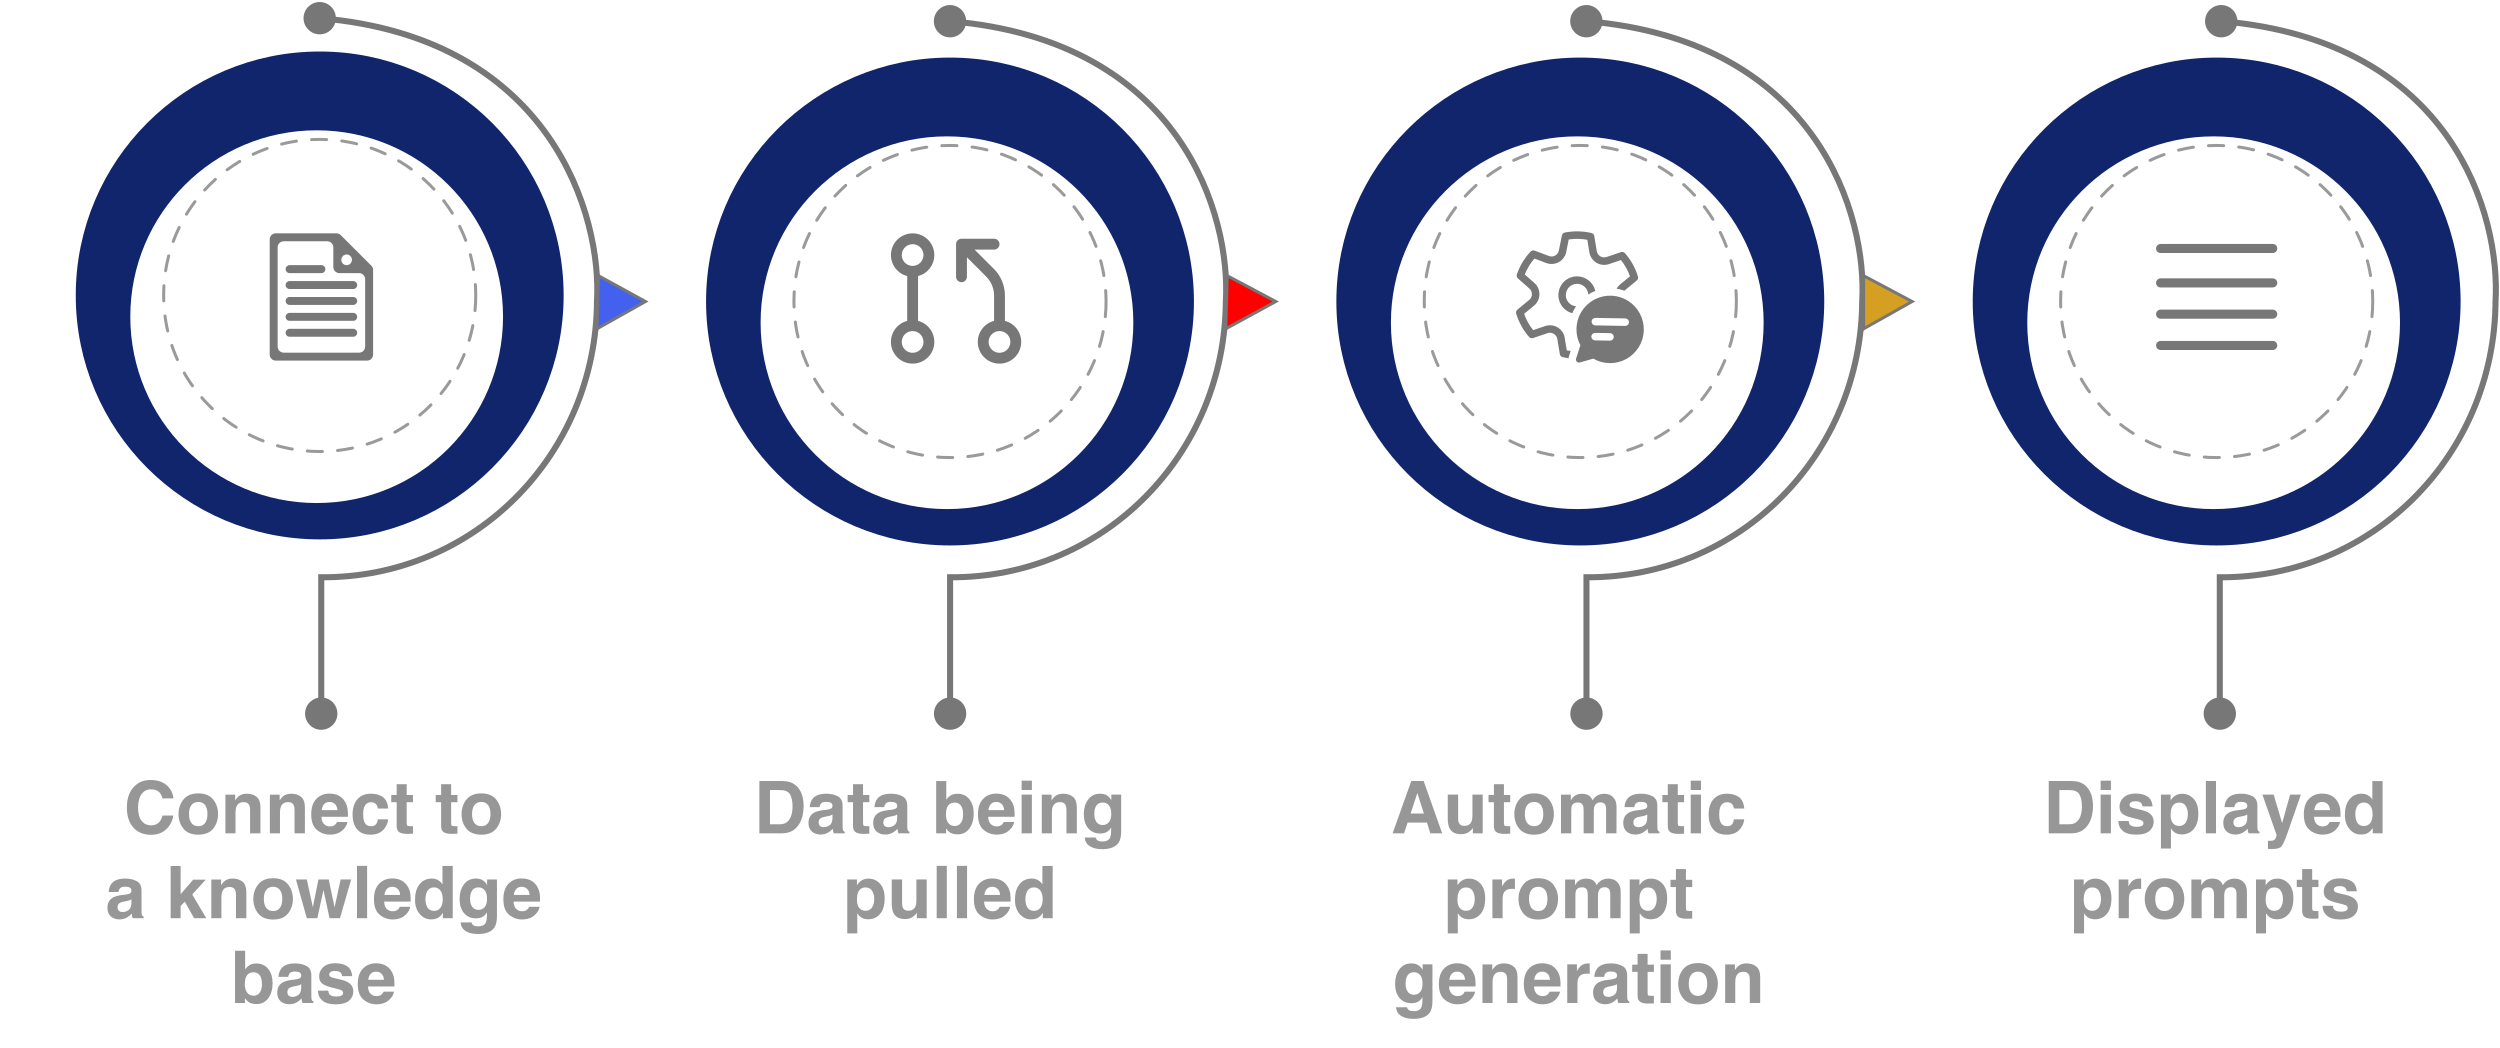 <svg width="825" height="346" viewBox="0 0 825 346" fill="none" xmlns="http://www.w3.org/2000/svg">
<circle cx="313.5" cy="99.5" r="80.5" fill="#11256D"/>
<g filter="url(#filter0_d_3307_68)">
<circle cx="313.5" cy="99.5" r="61.5" fill="white"/>
</g>
<path d="M404.527 99.501L403.529 99.441L403.527 99.467L403.527 99.494L404.527 99.501ZM313.534 190.496L313.541 189.496L312.534 189.489L312.534 190.496L313.534 190.496ZM308.167 6.964C308.147 9.91 310.519 12.313 313.464 12.333C316.41 12.353 318.813 9.981 318.833 7.036C318.853 4.09 316.481 1.687 313.536 1.667C310.59 1.647 308.187 4.019 308.167 6.964ZM308.201 235.464C308.181 238.41 310.553 240.813 313.498 240.833C316.444 240.853 318.848 238.481 318.867 235.536C318.887 232.59 316.515 230.187 313.57 230.167C310.624 230.147 308.221 232.519 308.201 235.464ZM403.527 99.494C403.192 149.492 363.504 189.831 313.541 189.496L313.527 191.496C364.63 191.838 405.184 150.575 405.527 99.507L403.527 99.494ZM405.525 99.56C406.369 85.453 402.77 63.694 389.254 44.634C375.708 25.533 352.259 9.226 313.583 6.003L313.417 7.997C351.541 11.174 374.438 27.201 387.622 45.791C400.836 64.424 404.35 85.715 403.529 99.441L405.525 99.56ZM312.534 190.496L312.534 235.5L314.534 235.5L314.534 190.496L312.534 190.496Z" fill="#777777"/>
<path d="M421 99.5L405 91L404.5 108.5L421 99.5Z" fill="#FF0000" stroke="#777777"/>
<circle cx="313.5" cy="99.5" r="51.5" stroke="#9A9A9A" stroke-linecap="round" stroke-dasharray="5 5"/>
<path d="M308.333 84.164C308.333 82.824 307.956 81.51 307.247 80.373C306.537 79.236 305.523 78.32 304.319 77.731C303.116 77.141 301.771 76.901 300.438 77.037C299.104 77.174 297.836 77.681 296.777 78.502C295.717 79.323 294.909 80.425 294.445 81.683C293.98 82.94 293.877 84.302 294.148 85.615C294.418 86.928 295.052 88.139 295.976 89.11C296.9 90.081 298.077 90.773 299.375 91.108V105.892C297.686 106.328 296.214 107.365 295.235 108.809C294.256 110.253 293.837 112.005 294.057 113.735C294.277 115.466 295.12 117.057 296.429 118.21C297.738 119.364 299.422 120 301.167 120C302.911 120 304.595 119.364 305.904 118.21C307.213 117.057 308.056 115.466 308.276 113.735C308.496 112.005 308.077 110.253 307.098 108.809C306.119 107.365 304.647 106.328 302.958 105.892V91.108C304.496 90.709 305.858 89.81 306.831 88.554C307.803 87.297 308.332 85.753 308.333 84.164ZM304.75 112.836C304.75 113.545 304.54 114.237 304.146 114.827C303.752 115.416 303.193 115.876 302.538 116.147C301.883 116.418 301.163 116.489 300.468 116.351C299.773 116.213 299.134 115.871 298.633 115.37C298.132 114.869 297.79 114.23 297.652 113.535C297.514 112.84 297.585 112.119 297.856 111.464C298.127 110.809 298.587 110.25 299.176 109.856C299.765 109.462 300.458 109.252 301.167 109.252C302.117 109.252 303.028 109.629 303.7 110.302C304.372 110.974 304.75 111.885 304.75 112.836ZM301.167 87.748C300.458 87.748 299.765 87.538 299.176 87.144C298.587 86.75 298.127 86.191 297.856 85.536C297.585 84.881 297.514 84.16 297.652 83.465C297.79 82.77 298.132 82.131 298.633 81.63C299.134 81.129 299.773 80.787 300.468 80.649C301.163 80.511 301.883 80.582 302.538 80.853C303.193 81.124 303.752 81.584 304.146 82.173C304.54 82.763 304.75 83.455 304.75 84.164C304.75 85.115 304.372 86.026 303.7 86.698C303.028 87.371 302.117 87.748 301.167 87.748ZM331.625 105.892V97.577C331.629 95.929 331.307 94.297 330.676 92.774C330.046 91.252 329.12 89.869 327.952 88.707L321.616 82.372H328.042C328.517 82.372 328.973 82.183 329.309 81.847C329.645 81.511 329.833 81.056 329.833 80.58C329.833 80.105 329.645 79.649 329.309 79.313C328.973 78.977 328.517 78.788 328.042 78.788H317.292C316.816 78.788 316.361 78.977 316.025 79.313C315.689 79.649 315.5 80.105 315.5 80.58V91.332C315.5 91.807 315.689 92.263 316.025 92.599C316.361 92.935 316.816 93.124 317.292 93.124C317.767 93.124 318.223 92.935 318.559 92.599C318.895 92.263 319.083 91.807 319.083 91.332V84.906L325.417 91.243C326.252 92.072 326.914 93.059 327.364 94.147C327.815 95.234 328.045 96.4 328.042 97.577V105.892C326.353 106.328 324.881 107.365 323.902 108.809C322.923 110.253 322.504 112.005 322.724 113.735C322.944 115.466 323.787 117.057 325.096 118.21C326.405 119.364 328.089 120 329.833 120C331.578 120 333.262 119.364 334.571 118.21C335.88 117.057 336.723 115.466 336.943 113.735C337.163 112.005 336.744 110.253 335.765 108.809C334.786 107.365 333.314 106.328 331.625 105.892ZM329.833 116.42C329.125 116.42 328.432 116.209 327.843 115.816C327.253 115.422 326.794 114.862 326.523 114.207C326.252 113.552 326.181 112.832 326.319 112.137C326.457 111.441 326.798 110.803 327.3 110.302C327.801 109.8 328.439 109.459 329.134 109.321C329.829 109.182 330.55 109.253 331.205 109.525C331.859 109.796 332.419 110.255 332.813 110.845C333.206 111.434 333.417 112.127 333.417 112.836C333.417 113.786 333.039 114.698 332.367 115.37C331.695 116.042 330.784 116.42 329.833 116.42Z" fill="#777777"/>
<circle cx="521.5" cy="99.5" r="80.5" fill="#11256D"/>
<g filter="url(#filter1_d_3307_68)">
<circle cx="521.5" cy="99.5" r="61.5" fill="white"/>
</g>
<circle cx="521.5" cy="99.5" r="51.5" stroke="#9A9A9A" stroke-linecap="round" stroke-dasharray="5 5"/>
<path d="M614.527 99.501L613.529 99.441L613.527 99.467L613.527 99.494L614.527 99.501ZM523.534 190.496L523.541 189.496L522.534 189.489L522.534 190.496L523.534 190.496ZM518.167 6.964C518.147 9.91 520.519 12.313 523.464 12.333C526.41 12.353 528.813 9.981 528.833 7.036C528.853 4.09 526.481 1.687 523.536 1.667C520.59 1.647 518.187 4.019 518.167 6.964ZM518.201 235.464C518.181 238.41 520.553 240.813 523.498 240.833C526.444 240.853 528.848 238.481 528.867 235.536C528.887 232.59 526.515 230.187 523.57 230.167C520.624 230.147 518.221 232.519 518.201 235.464ZM613.527 99.494C613.192 149.492 573.504 189.831 523.541 189.496L523.527 191.496C574.63 191.838 615.184 150.575 615.527 99.507L613.527 99.494ZM615.525 99.56C616.369 85.453 612.77 63.694 599.254 44.634C585.708 25.533 562.259 9.226 523.583 6.003L523.417 7.997C561.541 11.174 584.438 27.201 597.622 45.791C610.836 64.424 614.35 85.715 613.529 99.441L615.525 99.56ZM522.534 190.496L522.534 235.5L524.534 235.5L524.534 190.496L522.534 190.496Z" fill="#777777"/>
<path d="M631 99.5L615 91V108.5L631 99.5Z" fill="#D5A021" stroke="#777777"/>
<path d="M500.564 90.556C501.525 87.75 503.068 85.179 505.093 83.014C505.26 82.835 505.477 82.71 505.715 82.655C505.954 82.599 506.203 82.616 506.432 82.703L511.139 84.483C511.474 84.609 511.833 84.661 512.19 84.635C512.547 84.609 512.894 84.505 513.208 84.332C513.521 84.158 513.793 83.918 514.004 83.628C514.215 83.339 514.361 83.007 514.432 82.655L515.422 77.709C515.47 77.468 515.589 77.247 515.762 77.074C515.936 76.9 516.157 76.783 516.398 76.736C519.302 76.169 522.292 76.222 525.175 76.889C525.414 76.944 525.631 77.07 525.798 77.249C525.966 77.428 526.076 77.653 526.116 77.895L526.933 82.873C526.991 83.227 527.126 83.564 527.327 83.861C527.528 84.157 527.791 84.407 528.098 84.591C528.405 84.776 528.749 84.892 529.105 84.93C529.461 84.969 529.821 84.93 530.16 84.815L534.929 83.201C535.161 83.122 535.411 83.114 535.647 83.178C535.884 83.242 536.096 83.375 536.257 83.56C538.204 85.794 539.657 88.416 540.52 91.253C540.59 91.488 540.59 91.738 540.519 91.972C540.447 92.207 540.308 92.415 540.119 92.57L536.221 95.768C536.159 95.819 536.1 95.873 536.043 95.93C535.212 95.624 534.353 95.4 533.478 95.262C533.771 94.738 534.163 94.26 534.656 93.853L537.9 91.192C537.212 89.246 536.204 87.429 534.918 85.816L530.952 87.157C530.273 87.386 529.553 87.465 528.841 87.388C528.129 87.311 527.442 87.08 526.828 86.71C526.214 86.341 525.688 85.842 525.285 85.249C524.883 84.655 524.614 83.981 524.498 83.273L523.817 79.132C521.79 78.757 519.715 78.721 517.677 79.025L516.854 83.14C516.714 83.844 516.422 84.508 515.999 85.087C515.576 85.667 515.033 86.147 514.406 86.495C513.78 86.843 513.085 87.05 512.371 87.103C511.656 87.155 510.939 87.051 510.269 86.798L506.349 85.317C505.009 86.885 503.939 88.666 503.184 90.587L506.33 93.358C506.868 93.832 507.297 94.418 507.587 95.074C507.877 95.731 508.02 96.443 508.008 97.161C507.995 97.879 507.827 98.585 507.514 99.231C507.202 99.877 506.753 100.448 506.198 100.903L502.958 103.563C503.645 105.51 504.653 107.329 505.937 108.939L509.903 107.598C510.582 107.369 511.302 107.29 512.015 107.367C512.727 107.445 513.414 107.676 514.028 108.046C514.642 108.415 515.168 108.914 515.57 109.508C515.972 110.102 516.241 110.776 516.357 111.484L517.038 115.623C517.464 115.7 517.893 115.764 518.327 115.814L517.76 117.568C517.691 117.78 517.642 117.998 517.613 118.219C516.963 118.131 516.318 118.012 515.68 117.864C515.442 117.809 515.225 117.684 515.057 117.505C514.89 117.326 514.779 117.102 514.739 116.86L513.922 111.882C513.864 111.528 513.729 111.191 513.528 110.895C513.327 110.598 513.064 110.348 512.757 110.164C512.45 109.979 512.106 109.863 511.75 109.825C511.394 109.786 511.034 109.826 510.695 109.94L505.928 111.555C505.696 111.633 505.446 111.641 505.21 111.577C504.974 111.513 504.761 111.38 504.601 111.195C502.653 108.961 501.201 106.339 500.338 103.502C500.267 103.268 500.266 103.018 500.337 102.783C500.408 102.549 500.547 102.341 500.736 102.185L504.633 98.987C504.91 98.76 505.135 98.475 505.29 98.152C505.446 97.829 505.53 97.476 505.537 97.118C505.543 96.759 505.471 96.403 505.327 96.075C505.182 95.747 504.968 95.455 504.699 95.218L500.916 91.885C500.732 91.724 500.601 91.511 500.538 91.274C500.476 91.037 500.484 90.787 500.564 90.556ZM520.088 118.403C520.046 118.575 520.051 118.755 520.101 118.925C520.15 119.095 520.244 119.249 520.371 119.371C520.499 119.494 520.656 119.581 520.827 119.624C520.999 119.667 521.179 119.664 521.349 119.615L525.79 118.347C527.452 119.306 529.334 119.819 531.252 119.834C533.17 119.85 535.06 119.368 536.737 118.435C538.414 117.503 539.822 116.151 540.823 114.512C541.824 112.873 542.385 111.003 542.45 109.082C542.516 107.162 542.084 105.258 541.197 103.554C540.31 101.851 538.998 100.406 537.389 99.361C535.779 98.316 533.927 97.705 532.012 97.59C530.097 97.474 528.185 97.857 526.462 98.7C524.362 99.732 522.64 101.399 521.537 103.464C520.708 105.018 520.261 106.747 520.233 108.509C520.199 110.468 520.673 112.317 521.532 113.93L520.887 115.926L520.109 118.332C520.102 118.355 520.095 118.379 520.09 118.403M531.33 109.939C531.657 109.945 531.969 110.081 532.197 110.317C532.424 110.553 532.549 110.87 532.543 111.198C532.537 111.526 532.402 111.838 532.166 112.066C531.93 112.294 531.614 112.419 531.287 112.413L526.347 112.327C526.02 112.321 525.708 112.185 525.481 111.949C525.253 111.713 525.128 111.396 525.134 111.068C525.14 110.74 525.275 110.428 525.511 110.2C525.747 109.972 526.063 109.847 526.391 109.853L531.33 109.939ZM536.312 107.552L526.434 107.38C526.106 107.374 525.794 107.238 525.567 107.002C525.339 106.766 525.215 106.449 525.22 106.121C525.226 105.793 525.362 105.481 525.597 105.253C525.833 105.025 526.149 104.9 526.477 104.906L536.355 105.079C536.683 105.084 536.995 105.22 537.222 105.456C537.45 105.692 537.574 106.009 537.569 106.337C537.563 106.665 537.427 106.977 537.192 107.205C536.956 107.433 536.64 107.558 536.312 107.552ZM520.535 91.194C523.435 91.244 525.835 93.29 526.449 96.008C525.634 96.323 524.856 96.715 524.124 97.175C524.085 96.465 523.844 95.781 523.428 95.204C523.012 94.628 522.44 94.183 521.779 93.923C521.118 93.663 520.396 93.599 519.7 93.738C519.004 93.877 518.362 94.214 517.851 94.708C517.34 95.202 516.982 95.833 516.819 96.525C516.656 97.217 516.695 97.942 516.931 98.612C517.167 99.283 517.591 99.871 518.152 100.308C518.712 100.744 519.386 101.01 520.094 101.073C519.606 101.793 519.189 102.558 518.848 103.358C517.393 102.968 516.129 102.059 515.297 100.801C514.464 99.543 514.118 98.024 514.326 96.529C514.533 95.034 515.279 93.667 516.422 92.684C517.566 91.702 519.029 91.172 520.535 91.194Z" fill="#777777"/>
<circle cx="105.5" cy="97.5" r="80.5" fill="#11256D"/>
<g filter="url(#filter2_d_3307_68)">
<circle cx="105.5" cy="97.5" r="61.5" fill="white"/>
</g>
<circle cx="105.5" cy="97.5" r="51.5" stroke="#9A9A9A" stroke-linecap="round" stroke-dasharray="5 5"/>
<path d="M197.003 99.501L196.005 99.441L196.004 99.467L196.003 99.494L197.003 99.501ZM106.011 190.496L106.017 189.496L105.011 189.489L105.011 190.496L106.011 190.496ZM100.167 5.964C100.147 8.91 102.519 11.313 105.464 11.333C108.41 11.353 110.813 8.981 110.833 6.036C110.853 3.09 108.481 0.687 105.536 0.667C102.59 0.647 100.187 3.019 100.167 5.964ZM100.677 235.464C100.658 238.41 103.029 240.813 105.975 240.833C108.92 240.853 111.324 238.481 111.344 235.536C111.364 232.59 108.992 230.187 106.046 230.167C103.101 230.147 100.697 232.519 100.677 235.464ZM196.003 99.494C195.668 149.492 155.981 189.831 106.017 189.496L106.004 191.496C157.107 191.838 197.661 150.575 198.003 99.507L196.003 99.494ZM198.002 99.56C198.846 85.449 195.125 63.442 181.493 44.136C167.831 24.788 144.264 8.227 105.583 5.003L105.417 6.997C143.536 10.173 166.554 26.446 179.859 45.29C193.195 64.175 196.826 85.719 196.005 99.441L198.002 99.56ZM105.011 190.496L105.011 235.5L107.011 235.5L107.011 190.496L105.011 190.496Z" fill="#777777"/>
<path d="M213 99.5L197.5 91L197 108.5L213 99.5Z" fill="#4361EE" stroke="#777777"/>
<path d="M122.539 87.673C122.914 88.048 123.125 88.557 123.125 89.087V117C123.125 118.105 122.23 119 121.125 119H91C89.895 119 89 118.105 89 117V79C89 77.895 89.895 77 91 77H111.038C111.568 77 112.077 77.211 112.452 77.586L122.539 87.673ZM112.625 85.74C112.625 86.712 113.413 87.5 114.385 87.5C115.953 87.5 116.738 85.604 115.629 84.496C114.521 83.387 112.625 84.172 112.625 85.74ZM120.5 92.125C120.5 91.02 119.605 90.125 118.5 90.125H112C110.895 90.125 110 89.23 110 88.125V81.625C110 80.52 109.105 79.625 108 79.625H93.625C92.52 79.625 91.625 80.52 91.625 81.625V114.375C91.625 115.48 92.52 116.375 93.625 116.375H118.5C119.605 116.375 120.5 115.48 120.5 114.375V92.125ZM107.375 88.812C107.375 89.537 106.787 90.125 106.062 90.125H95.562C94.838 90.125 94.25 89.537 94.25 88.812C94.25 88.088 94.838 87.5 95.562 87.5H106.062C106.787 87.5 107.375 88.088 107.375 88.812ZM94.25 94.062C94.25 93.338 94.838 92.75 95.562 92.75H116.562C117.287 92.75 117.875 93.338 117.875 94.062C117.875 94.787 117.287 95.375 116.562 95.375H95.562C94.838 95.375 94.25 94.787 94.25 94.062ZM94.25 99.312C94.25 98.588 94.838 98 95.562 98H116.562C117.287 98 117.875 98.588 117.875 99.312C117.875 100.037 117.287 100.625 116.562 100.625H95.562C94.838 100.625 94.25 100.037 94.25 99.312ZM94.25 104.562C94.25 103.838 94.838 103.25 95.562 103.25H116.562C117.287 103.25 117.875 103.838 117.875 104.562C117.875 105.287 117.287 105.875 116.562 105.875H95.562C94.838 105.875 94.25 105.287 94.25 104.562ZM94.25 109.812C94.25 109.088 94.838 108.5 95.562 108.5H116.562C117.287 108.5 117.875 109.088 117.875 109.812C117.875 110.537 117.287 111.125 116.562 111.125H95.562C94.838 111.125 94.25 110.537 94.25 109.812Z" fill="#777777"/>
<circle cx="731.5" cy="99.5" r="80.5" fill="#11256D"/>
<g filter="url(#filter3_d_3307_68)">
<circle cx="731.5" cy="99.5" r="61.5" fill="white"/>
</g>
<circle cx="731.5" cy="99.5" r="51.5" stroke="#9A9A9A" stroke-linecap="round" stroke-dasharray="5 5"/>
<path d="M823.527 99.501L822.529 99.441L822.527 99.467L822.527 99.494L823.527 99.501ZM732.534 190.496L732.541 189.496L731.534 189.489L731.534 190.496L732.534 190.496ZM727.667 6.964C727.647 9.91 730.019 12.313 732.964 12.333C735.91 12.353 738.313 9.981 738.333 7.036C738.353 4.09 735.981 1.687 733.036 1.667C730.09 1.647 727.687 4.019 727.667 6.964ZM727.201 235.464C727.181 238.41 729.553 240.813 732.498 240.833C735.444 240.853 737.848 238.481 737.867 235.536C737.887 232.59 735.515 230.187 732.57 230.167C729.624 230.147 727.221 232.519 727.201 235.464ZM822.527 99.494C822.192 149.492 782.504 189.831 732.541 189.496L732.527 191.496C783.63 191.838 824.184 150.575 824.527 99.507L822.527 99.494ZM824.525 99.56C825.369 85.458 821.898 63.699 808.506 44.638C795.085 25.534 771.759 9.226 733.083 6.003L732.917 7.997C771.041 11.174 793.811 27.2 806.87 45.788C819.958 64.418 823.35 85.71 822.529 99.441L824.525 99.56ZM731.534 190.496L731.534 235.5L733.534 235.5L733.534 190.496L731.534 190.496Z" fill="#777777"/>
<path d="M713 82H750M713 93.355H750M713 103.677H750M713 114H750" stroke="#777777" stroke-width="3" stroke-linecap="round"/>
<path d="M41.871 266.504C41.871 263.488 42.68 261.164 44.297 259.531C45.703 258.109 47.492 257.398 49.664 257.398C52.57 257.398 54.695 258.352 56.039 260.258C56.781 261.328 57.18 262.402 57.234 263.48H53.625C53.391 262.652 53.09 262.027 52.723 261.605C52.066 260.855 51.094 260.48 49.805 260.48C48.492 260.48 47.457 261.012 46.699 262.074C45.941 263.129 45.562 264.625 45.562 266.562C45.562 268.5 45.961 269.953 46.758 270.922C47.562 271.883 48.582 272.363 49.816 272.363C51.082 272.363 52.047 271.949 52.711 271.121C53.078 270.676 53.383 270.008 53.625 269.117H57.199C56.887 271 56.086 272.531 54.797 273.711C53.516 274.891 51.871 275.48 49.863 275.48C47.379 275.48 45.426 274.684 44.004 273.09C42.582 271.488 41.871 269.293 41.871 266.504ZM65.426 272.645C66.402 272.645 67.152 272.297 67.676 271.602C68.199 270.906 68.461 269.918 68.461 268.637C68.461 267.355 68.199 266.371 67.676 265.684C67.152 264.988 66.402 264.641 65.426 264.641C64.449 264.641 63.695 264.988 63.164 265.684C62.641 266.371 62.379 267.355 62.379 268.637C62.379 269.918 62.641 270.906 63.164 271.602C63.695 272.297 64.449 272.645 65.426 272.645ZM71.965 268.637C71.965 270.512 71.426 272.117 70.348 273.453C69.269 274.781 67.633 275.445 65.438 275.445C63.242 275.445 61.605 274.781 60.527 273.453C59.449 272.117 58.91 270.512 58.91 268.637C58.91 266.793 59.449 265.195 60.527 263.844C61.605 262.492 63.242 261.816 65.438 261.816C67.633 261.816 69.269 262.492 70.348 263.844C71.426 265.195 71.965 266.793 71.965 268.637ZM81.445 261.922C82.766 261.922 83.844 262.27 84.68 262.965C85.523 263.652 85.945 264.797 85.945 266.398V275H82.523V267.23C82.523 266.559 82.434 266.043 82.254 265.684C81.926 265.027 81.301 264.699 80.379 264.699C79.246 264.699 78.469 265.18 78.047 266.141C77.828 266.648 77.719 267.297 77.719 268.086V275H74.391V262.25H77.613V264.113C78.043 263.457 78.449 262.984 78.832 262.695C79.519 262.18 80.391 261.922 81.445 261.922ZM96.117 261.922C97.438 261.922 98.516 262.27 99.352 262.965C100.195 263.652 100.617 264.797 100.617 266.398V275H97.195V267.23C97.195 266.559 97.106 266.043 96.926 265.684C96.598 265.027 95.973 264.699 95.051 264.699C93.918 264.699 93.141 265.18 92.719 266.141C92.5 266.648 92.391 267.297 92.391 268.086V275H89.062V262.25H92.285V264.113C92.715 263.457 93.121 262.984 93.504 262.695C94.191 262.18 95.062 261.922 96.117 261.922ZM108.75 264.641C107.977 264.641 107.375 264.883 106.945 265.367C106.523 265.852 106.258 266.508 106.148 267.336H111.34C111.285 266.453 111.016 265.785 110.531 265.332C110.055 264.871 109.461 264.641 108.75 264.641ZM108.75 261.887C109.812 261.887 110.77 262.086 111.621 262.484C112.473 262.883 113.176 263.512 113.73 264.371C114.23 265.129 114.555 266.008 114.703 267.008C114.789 267.594 114.824 268.438 114.809 269.539H106.066C106.113 270.82 106.516 271.719 107.273 272.234C107.734 272.555 108.289 272.715 108.938 272.715C109.625 272.715 110.184 272.52 110.613 272.129C110.848 271.918 111.055 271.625 111.234 271.25H114.645C114.559 272.008 114.164 272.777 113.461 273.559C112.367 274.801 110.836 275.422 108.867 275.422C107.242 275.422 105.809 274.898 104.566 273.852C103.324 272.805 102.703 271.102 102.703 268.742C102.703 266.531 103.262 264.836 104.379 263.656C105.504 262.477 106.961 261.887 108.75 261.887ZM124.699 266.809C124.637 266.332 124.477 265.902 124.219 265.52C123.844 265.004 123.262 264.746 122.473 264.746C121.348 264.746 120.578 265.305 120.164 266.422C119.945 267.016 119.836 267.805 119.836 268.789C119.836 269.727 119.945 270.48 120.164 271.051C120.562 272.113 121.312 272.645 122.414 272.645C123.195 272.645 123.75 272.434 124.078 272.012C124.406 271.59 124.605 271.043 124.676 270.371H128.086C128.008 271.387 127.641 272.348 126.984 273.254C125.938 274.715 124.387 275.445 122.332 275.445C120.277 275.445 118.766 274.836 117.797 273.617C116.828 272.398 116.344 270.816 116.344 268.871C116.344 266.676 116.879 264.969 117.949 263.75C119.02 262.531 120.496 261.922 122.379 261.922C123.98 261.922 125.289 262.281 126.305 263C127.328 263.719 127.934 264.988 128.121 266.809H124.699ZM129.117 264.723V262.344H130.898V258.781H134.203V262.344H136.277V264.723H134.203V271.473C134.203 271.996 134.27 272.324 134.402 272.457C134.535 272.582 134.941 272.645 135.621 272.645C135.723 272.645 135.828 272.645 135.938 272.645C136.055 272.637 136.168 272.629 136.277 272.621V275.117L134.695 275.176C133.117 275.23 132.039 274.957 131.461 274.355C131.086 273.973 130.898 273.383 130.898 272.586V264.723H129.117ZM143.789 264.723V262.344H145.57V258.781H148.875V262.344H150.949V264.723H148.875V271.473C148.875 271.996 148.941 272.324 149.074 272.457C149.207 272.582 149.613 272.645 150.293 272.645C150.395 272.645 150.5 272.645 150.609 272.645C150.727 272.637 150.84 272.629 150.949 272.621V275.117L149.367 275.176C147.789 275.23 146.711 274.957 146.133 274.355C145.758 273.973 145.57 273.383 145.57 272.586V264.723H143.789ZM158.824 272.645C159.801 272.645 160.551 272.297 161.074 271.602C161.598 270.906 161.859 269.918 161.859 268.637C161.859 267.355 161.598 266.371 161.074 265.684C160.551 264.988 159.801 264.641 158.824 264.641C157.848 264.641 157.094 264.988 156.562 265.684C156.039 266.371 155.777 267.355 155.777 268.637C155.777 269.918 156.039 270.906 156.562 271.602C157.094 272.297 157.848 272.645 158.824 272.645ZM165.363 268.637C165.363 270.512 164.824 272.117 163.746 273.453C162.668 274.781 161.031 275.445 158.836 275.445C156.641 275.445 155.004 274.781 153.926 273.453C152.848 272.117 152.309 270.512 152.309 268.637C152.309 266.793 152.848 265.195 153.926 263.844C155.004 262.492 156.641 261.816 158.836 261.816C161.031 261.816 162.668 262.492 163.746 263.844C164.824 265.195 165.363 266.793 165.363 268.637ZM43.359 296.789C43.148 296.922 42.934 297.031 42.715 297.117C42.504 297.195 42.211 297.27 41.836 297.34L41.086 297.48C40.383 297.605 39.879 297.758 39.574 297.938C39.059 298.242 38.801 298.715 38.801 299.355C38.801 299.926 38.957 300.34 39.27 300.598C39.59 300.848 39.977 300.973 40.43 300.973C41.148 300.973 41.809 300.762 42.41 300.34C43.02 299.918 43.336 299.148 43.359 298.031V296.789ZM41.332 295.23C41.949 295.152 42.391 295.055 42.656 294.938C43.133 294.734 43.371 294.418 43.371 293.988C43.371 293.465 43.188 293.105 42.82 292.91C42.461 292.707 41.93 292.605 41.227 292.605C40.438 292.605 39.879 292.801 39.551 293.191C39.316 293.48 39.16 293.871 39.082 294.363H35.859C35.93 293.246 36.242 292.328 36.797 291.609C37.68 290.484 39.195 289.922 41.344 289.922C42.742 289.922 43.984 290.199 45.07 290.754C46.156 291.309 46.699 292.355 46.699 293.895V299.754C46.699 300.16 46.707 300.652 46.723 301.23C46.746 301.668 46.812 301.965 46.922 302.121C47.031 302.277 47.195 302.406 47.414 302.508V303H43.781C43.68 302.742 43.609 302.5 43.57 302.273C43.531 302.047 43.5 301.789 43.477 301.5C43.016 302 42.484 302.426 41.883 302.777C41.164 303.191 40.352 303.398 39.445 303.398C38.289 303.398 37.332 303.07 36.574 302.414C35.824 301.75 35.449 300.812 35.449 299.602C35.449 298.031 36.055 296.895 37.266 296.191C37.93 295.809 38.906 295.535 40.195 295.371L41.332 295.23ZM56.32 285.785H59.602V295.09L63.762 290.285H67.898L63.434 295.172L68.074 303H64.043L60.984 297.539L59.602 298.98V303H56.32V285.785ZM76.793 289.922C78.113 289.922 79.191 290.27 80.027 290.965C80.871 291.652 81.293 292.797 81.293 294.398V303H77.871V295.23C77.871 294.559 77.781 294.043 77.602 293.684C77.273 293.027 76.648 292.699 75.727 292.699C74.594 292.699 73.816 293.18 73.394 294.141C73.176 294.648 73.066 295.297 73.066 296.086V303H69.738V290.25H72.961V292.113C73.391 291.457 73.797 290.984 74.18 290.695C74.867 290.18 75.738 289.922 76.793 289.922ZM90.117 300.645C91.094 300.645 91.844 300.297 92.367 299.602C92.891 298.906 93.152 297.918 93.152 296.637C93.152 295.355 92.891 294.371 92.367 293.684C91.844 292.988 91.094 292.641 90.117 292.641C89.141 292.641 88.387 292.988 87.856 293.684C87.332 294.371 87.07 295.355 87.07 296.637C87.07 297.918 87.332 298.906 87.856 299.602C88.387 300.297 89.141 300.645 90.117 300.645ZM96.656 296.637C96.656 298.512 96.117 300.117 95.039 301.453C93.961 302.781 92.324 303.445 90.129 303.445C87.934 303.445 86.297 302.781 85.219 301.453C84.141 300.117 83.602 298.512 83.602 296.637C83.602 294.793 84.141 293.195 85.219 291.844C86.297 290.492 87.934 289.816 90.129 289.816C92.324 289.816 93.961 290.492 95.039 291.844C96.117 293.195 96.656 294.793 96.656 296.637ZM105.082 290.227H108.469L110.414 299.426L112.406 290.227H115.887L112.184 303H108.75L106.746 293.695L104.719 303H101.25L97.664 290.227H101.25L103.242 299.391L105.082 290.227ZM121.148 303H117.809V285.727H121.148V303ZM129.457 292.641C128.684 292.641 128.082 292.883 127.652 293.367C127.23 293.852 126.965 294.508 126.855 295.336H132.047C131.992 294.453 131.723 293.785 131.238 293.332C130.762 292.871 130.168 292.641 129.457 292.641ZM129.457 289.887C130.52 289.887 131.477 290.086 132.328 290.484C133.18 290.883 133.883 291.512 134.438 292.371C134.938 293.129 135.262 294.008 135.41 295.008C135.496 295.594 135.531 296.438 135.516 297.539H126.773C126.82 298.82 127.223 299.719 127.98 300.234C128.441 300.555 128.996 300.715 129.645 300.715C130.332 300.715 130.891 300.52 131.32 300.129C131.555 299.918 131.762 299.625 131.941 299.25H135.352C135.266 300.008 134.871 300.777 134.168 301.559C133.074 302.801 131.543 303.422 129.574 303.422C127.949 303.422 126.516 302.898 125.273 301.852C124.031 300.805 123.41 299.102 123.41 296.742C123.41 294.531 123.969 292.836 125.086 291.656C126.211 290.477 127.668 289.887 129.457 289.887ZM142.488 289.922C143.262 289.922 143.949 290.094 144.551 290.438C145.152 290.773 145.641 291.242 146.016 291.844V285.75H149.402V303H146.156V301.23C145.68 301.988 145.137 302.539 144.527 302.883C143.918 303.227 143.16 303.398 142.254 303.398C140.762 303.398 139.504 302.797 138.48 301.594C137.465 300.383 136.957 298.832 136.957 296.941C136.957 294.762 137.457 293.047 138.457 291.797C139.465 290.547 140.809 289.922 142.488 289.922ZM143.215 300.586C144.16 300.586 144.879 300.234 145.371 299.531C145.863 298.828 146.109 297.918 146.109 296.801C146.109 295.238 145.715 294.121 144.926 293.449C144.441 293.043 143.879 292.84 143.238 292.84C142.262 292.84 141.543 293.211 141.082 293.953C140.629 294.688 140.402 295.602 140.402 296.695C140.402 297.875 140.633 298.82 141.094 299.531C141.562 300.234 142.27 300.586 143.215 300.586ZM157.934 300.258C158.715 300.258 159.375 299.965 159.914 299.379C160.453 298.785 160.723 297.844 160.723 296.555C160.723 295.344 160.465 294.422 159.949 293.789C159.441 293.156 158.758 292.84 157.898 292.84C156.727 292.84 155.918 293.391 155.473 294.492C155.238 295.078 155.121 295.801 155.121 296.66C155.121 297.402 155.246 298.062 155.496 298.641C155.949 299.719 156.762 300.258 157.934 300.258ZM157.102 289.922C157.742 289.922 158.301 290.02 158.777 290.215C159.59 290.551 160.246 291.168 160.746 292.066V290.227H163.992V302.344C163.992 303.992 163.715 305.234 163.16 306.07C162.207 307.508 160.379 308.227 157.676 308.227C156.043 308.227 154.711 307.906 153.68 307.266C152.648 306.625 152.078 305.668 151.969 304.395H155.602C155.695 304.785 155.848 305.066 156.059 305.238C156.418 305.543 157.023 305.695 157.875 305.695C159.078 305.695 159.883 305.293 160.289 304.488C160.555 303.973 160.688 303.105 160.688 301.887V301.066C160.367 301.613 160.023 302.023 159.656 302.297C158.992 302.805 158.129 303.059 157.066 303.059C155.426 303.059 154.113 302.484 153.129 301.336C152.152 300.18 151.664 298.617 151.664 296.648C151.664 294.75 152.137 293.156 153.082 291.867C154.027 290.57 155.367 289.922 157.102 289.922ZM172.16 292.641C171.387 292.641 170.785 292.883 170.355 293.367C169.934 293.852 169.668 294.508 169.559 295.336H174.75C174.695 294.453 174.426 293.785 173.941 293.332C173.465 292.871 172.871 292.641 172.16 292.641ZM172.16 289.887C173.223 289.887 174.18 290.086 175.031 290.484C175.883 290.883 176.586 291.512 177.141 292.371C177.641 293.129 177.965 294.008 178.113 295.008C178.199 295.594 178.234 296.438 178.219 297.539H169.477C169.523 298.82 169.926 299.719 170.684 300.234C171.145 300.555 171.699 300.715 172.348 300.715C173.035 300.715 173.594 300.52 174.023 300.129C174.258 299.918 174.465 299.625 174.645 299.25H178.055C177.969 300.008 177.574 300.777 176.871 301.559C175.777 302.801 174.246 303.422 172.277 303.422C170.652 303.422 169.219 302.898 167.977 301.852C166.734 300.805 166.113 299.102 166.113 296.742C166.113 294.531 166.672 292.836 167.789 291.656C168.914 290.477 170.371 289.887 172.16 289.887ZM84.586 317.945C86.266 317.945 87.578 318.551 88.523 319.762C89.477 320.973 89.953 322.535 89.953 324.449C89.953 326.434 89.484 328.078 88.547 329.383C87.609 330.688 86.301 331.34 84.621 331.34C83.566 331.34 82.719 331.129 82.078 330.707C81.695 330.457 81.281 330.02 80.836 329.395V331H77.566V313.75H80.894V319.891C81.316 319.297 81.781 318.844 82.289 318.531C82.891 318.141 83.656 317.945 84.586 317.945ZM83.731 328.586C84.59 328.586 85.258 328.238 85.734 327.543C86.211 326.848 86.449 325.934 86.449 324.801C86.449 323.895 86.332 323.145 86.098 322.551C85.652 321.426 84.832 320.863 83.637 320.863C82.426 320.863 81.594 321.414 81.141 322.516C80.906 323.102 80.789 323.859 80.789 324.789C80.789 325.883 81.031 326.789 81.516 327.508C82 328.227 82.738 328.586 83.731 328.586ZM99.398 324.789C99.188 324.922 98.973 325.031 98.754 325.117C98.543 325.195 98.25 325.27 97.875 325.34L97.125 325.48C96.422 325.605 95.918 325.758 95.613 325.938C95.098 326.242 94.84 326.715 94.84 327.355C94.84 327.926 94.996 328.34 95.309 328.598C95.629 328.848 96.016 328.973 96.469 328.973C97.188 328.973 97.848 328.762 98.449 328.34C99.059 327.918 99.375 327.148 99.398 326.031V324.789ZM97.371 323.23C97.988 323.152 98.43 323.055 98.695 322.938C99.172 322.734 99.41 322.418 99.41 321.988C99.41 321.465 99.227 321.105 98.859 320.91C98.5 320.707 97.969 320.605 97.266 320.605C96.477 320.605 95.918 320.801 95.59 321.191C95.356 321.48 95.199 321.871 95.121 322.363H91.898C91.969 321.246 92.281 320.328 92.836 319.609C93.719 318.484 95.234 317.922 97.383 317.922C98.781 317.922 100.023 318.199 101.109 318.754C102.195 319.309 102.738 320.355 102.738 321.895V327.754C102.738 328.16 102.746 328.652 102.762 329.23C102.785 329.668 102.852 329.965 102.961 330.121C103.07 330.277 103.234 330.406 103.453 330.508V331H99.82C99.719 330.742 99.648 330.5 99.609 330.273C99.57 330.047 99.539 329.789 99.516 329.5C99.055 330 98.523 330.426 97.922 330.777C97.203 331.191 96.391 331.398 95.484 331.398C94.328 331.398 93.371 331.07 92.613 330.414C91.863 329.75 91.488 328.812 91.488 327.602C91.488 326.031 92.094 324.895 93.305 324.191C93.969 323.809 94.945 323.535 96.234 323.371L97.371 323.23ZM108.316 326.922C108.387 327.516 108.539 327.938 108.773 328.188C109.188 328.633 109.953 328.855 111.07 328.855C111.727 328.855 112.246 328.758 112.629 328.562C113.02 328.367 113.215 328.074 113.215 327.684C113.215 327.309 113.059 327.023 112.746 326.828C112.434 326.633 111.273 326.297 109.266 325.82C107.82 325.461 106.801 325.012 106.207 324.473C105.613 323.941 105.316 323.176 105.316 322.176C105.316 320.996 105.777 319.984 106.699 319.141C107.629 318.289 108.934 317.863 110.613 317.863C112.207 317.863 113.504 318.184 114.504 318.824C115.512 319.457 116.09 320.555 116.238 322.117H112.898C112.852 321.688 112.73 321.348 112.535 321.098C112.168 320.645 111.543 320.418 110.66 320.418C109.934 320.418 109.414 320.531 109.102 320.758C108.797 320.984 108.645 321.25 108.645 321.555C108.645 321.938 108.809 322.215 109.137 322.387C109.465 322.566 110.625 322.875 112.617 323.312C113.945 323.625 114.941 324.098 115.605 324.73C116.262 325.371 116.59 326.172 116.59 327.133C116.59 328.398 116.117 329.434 115.172 330.238C114.234 331.035 112.781 331.434 110.812 331.434C108.805 331.434 107.32 331.012 106.359 330.168C105.406 329.316 104.93 328.234 104.93 326.922H108.316ZM124.113 320.641C123.34 320.641 122.738 320.883 122.309 321.367C121.887 321.852 121.621 322.508 121.512 323.336H126.703C126.648 322.453 126.379 321.785 125.895 321.332C125.418 320.871 124.824 320.641 124.113 320.641ZM124.113 317.887C125.176 317.887 126.133 318.086 126.984 318.484C127.836 318.883 128.539 319.512 129.094 320.371C129.594 321.129 129.918 322.008 130.066 323.008C130.152 323.594 130.188 324.438 130.172 325.539H121.43C121.477 326.82 121.879 327.719 122.637 328.234C123.098 328.555 123.652 328.715 124.301 328.715C124.988 328.715 125.547 328.52 125.977 328.129C126.211 327.918 126.418 327.625 126.598 327.25H130.008C129.922 328.008 129.527 328.777 128.824 329.559C127.73 330.801 126.199 331.422 124.23 331.422C122.605 331.422 121.172 330.898 119.93 329.852C118.688 328.805 118.066 327.102 118.066 324.742C118.066 322.531 118.625 320.836 119.742 319.656C120.867 318.477 122.324 317.887 124.113 317.887Z" fill="#979797"/>
<path d="M465.5 268.473H469.883L467.727 261.676L465.5 268.473ZM465.723 257.727H469.801L475.918 275H472.004L470.891 271.449H464.527L463.332 275H459.559L465.723 257.727ZM481.18 262.227V269.926C481.18 270.652 481.266 271.199 481.438 271.566C481.742 272.215 482.34 272.539 483.23 272.539C484.371 272.539 485.152 272.078 485.574 271.156C485.793 270.656 485.902 269.996 485.902 269.176V262.227H489.289V275H486.043V273.195C486.012 273.234 485.934 273.352 485.809 273.547C485.684 273.742 485.535 273.914 485.363 274.062C484.84 274.531 484.332 274.852 483.84 275.023C483.355 275.195 482.785 275.281 482.129 275.281C480.238 275.281 478.965 274.602 478.309 273.242C477.941 272.492 477.758 271.387 477.758 269.926V262.227H481.18ZM491.211 264.723V262.344H492.992V258.781H496.297V262.344H498.371V264.723H496.297V271.473C496.297 271.996 496.363 272.324 496.496 272.457C496.629 272.582 497.035 272.645 497.715 272.645C497.816 272.645 497.922 272.645 498.031 272.645C498.148 272.637 498.262 272.629 498.371 272.621V275.117L496.789 275.176C495.211 275.23 494.133 274.957 493.555 274.355C493.18 273.973 492.992 273.383 492.992 272.586V264.723H491.211ZM506.246 272.645C507.223 272.645 507.973 272.297 508.496 271.602C509.02 270.906 509.281 269.918 509.281 268.637C509.281 267.355 509.02 266.371 508.496 265.684C507.973 264.988 507.223 264.641 506.246 264.641C505.27 264.641 504.516 264.988 503.984 265.684C503.461 266.371 503.199 267.355 503.199 268.637C503.199 269.918 503.461 270.906 503.984 271.602C504.516 272.297 505.27 272.645 506.246 272.645ZM512.785 268.637C512.785 270.512 512.246 272.117 511.168 273.453C510.09 274.781 508.453 275.445 506.258 275.445C504.062 275.445 502.426 274.781 501.348 273.453C500.27 272.117 499.73 270.512 499.73 268.637C499.73 266.793 500.27 265.195 501.348 263.844C502.426 262.492 504.062 261.816 506.258 261.816C508.453 261.816 510.09 262.492 511.168 263.844C512.246 265.195 512.785 266.793 512.785 268.637ZM529.461 261.945C530.023 261.945 530.578 262.055 531.125 262.273C531.672 262.492 532.168 262.875 532.613 263.422C532.973 263.867 533.215 264.414 533.34 265.062C533.418 265.492 533.457 266.121 533.457 266.949L533.434 275H530.012V266.867C530.012 266.383 529.934 265.984 529.777 265.672C529.48 265.078 528.934 264.781 528.137 264.781C527.215 264.781 526.578 265.164 526.227 265.93C526.047 266.336 525.957 266.824 525.957 267.395V275H522.594V267.395C522.594 266.637 522.516 266.086 522.359 265.742C522.078 265.125 521.527 264.816 520.707 264.816C519.754 264.816 519.113 265.125 518.785 265.742C518.605 266.094 518.516 266.617 518.516 267.312V275H515.129V262.25H518.375V264.113C518.789 263.449 519.18 262.977 519.547 262.695C520.195 262.195 521.035 261.945 522.066 261.945C523.043 261.945 523.832 262.16 524.434 262.59C524.918 262.988 525.285 263.5 525.535 264.125C525.973 263.375 526.516 262.824 527.164 262.473C527.852 262.121 528.617 261.945 529.461 261.945ZM543.582 268.789C543.371 268.922 543.156 269.031 542.938 269.117C542.727 269.195 542.434 269.27 542.059 269.34L541.309 269.48C540.605 269.605 540.102 269.758 539.797 269.938C539.281 270.242 539.023 270.715 539.023 271.355C539.023 271.926 539.18 272.34 539.492 272.598C539.812 272.848 540.199 272.973 540.652 272.973C541.371 272.973 542.031 272.762 542.633 272.34C543.242 271.918 543.559 271.148 543.582 270.031V268.789ZM541.555 267.23C542.172 267.152 542.613 267.055 542.879 266.938C543.355 266.734 543.594 266.418 543.594 265.988C543.594 265.465 543.41 265.105 543.043 264.91C542.684 264.707 542.152 264.605 541.449 264.605C540.66 264.605 540.102 264.801 539.773 265.191C539.539 265.48 539.383 265.871 539.305 266.363H536.082C536.152 265.246 536.465 264.328 537.02 263.609C537.902 262.484 539.418 261.922 541.566 261.922C542.965 261.922 544.207 262.199 545.293 262.754C546.379 263.309 546.922 264.355 546.922 265.895V271.754C546.922 272.16 546.93 272.652 546.945 273.23C546.969 273.668 547.035 273.965 547.145 274.121C547.254 274.277 547.418 274.406 547.637 274.508V275H544.004C543.902 274.742 543.832 274.5 543.793 274.273C543.754 274.047 543.723 273.789 543.699 273.5C543.238 274 542.707 274.426 542.105 274.777C541.387 275.191 540.574 275.398 539.668 275.398C538.512 275.398 537.555 275.07 536.797 274.414C536.047 273.75 535.672 272.812 535.672 271.602C535.672 270.031 536.277 268.895 537.488 268.191C538.152 267.809 539.129 267.535 540.418 267.371L541.555 267.23ZM548.586 264.723V262.344H550.367V258.781H553.672V262.344H555.746V264.723H553.672V271.473C553.672 271.996 553.738 272.324 553.871 272.457C554.004 272.582 554.41 272.645 555.09 272.645C555.191 272.645 555.297 272.645 555.406 272.645C555.523 272.637 555.637 272.629 555.746 272.621V275.117L554.164 275.176C552.586 275.23 551.508 274.957 550.93 274.355C550.555 273.973 550.367 273.383 550.367 272.586V264.723H548.586ZM561.324 260.703H557.938V257.621H561.324V260.703ZM557.938 262.227H561.324V275H557.938V262.227ZM572.199 266.809C572.137 266.332 571.977 265.902 571.719 265.52C571.344 265.004 570.762 264.746 569.973 264.746C568.848 264.746 568.078 265.305 567.664 266.422C567.445 267.016 567.336 267.805 567.336 268.789C567.336 269.727 567.445 270.48 567.664 271.051C568.062 272.113 568.812 272.645 569.914 272.645C570.695 272.645 571.25 272.434 571.578 272.012C571.906 271.59 572.105 271.043 572.176 270.371H575.586C575.508 271.387 575.141 272.348 574.484 273.254C573.438 274.715 571.887 275.445 569.832 275.445C567.777 275.445 566.266 274.836 565.297 273.617C564.328 272.398 563.844 270.816 563.844 268.871C563.844 266.676 564.379 264.969 565.449 263.75C566.52 262.531 567.996 261.922 569.879 261.922C571.48 261.922 572.789 262.281 573.805 263C574.828 263.719 575.434 264.988 575.621 266.809H572.199ZM486.664 296.613C486.664 295.629 486.438 294.758 485.984 294C485.539 293.242 484.812 292.863 483.805 292.863C482.594 292.863 481.762 293.438 481.309 294.586C481.074 295.195 480.957 295.969 480.957 296.906C480.957 298.391 481.352 299.434 482.141 300.035C482.609 300.387 483.164 300.562 483.805 300.562C484.734 300.562 485.441 300.203 485.926 299.484C486.418 298.766 486.664 297.809 486.664 296.613ZM484.766 289.945C486.258 289.945 487.52 290.496 488.551 291.598C489.59 292.699 490.109 294.316 490.109 296.449C490.109 298.699 489.602 300.414 488.586 301.594C487.578 302.773 486.277 303.363 484.684 303.363C483.668 303.363 482.824 303.109 482.152 302.602C481.785 302.32 481.426 301.91 481.074 301.371V308.027H477.77V290.227H480.969V292.113C481.328 291.559 481.711 291.121 482.117 290.801C482.859 290.23 483.742 289.945 484.766 289.945ZM499.473 289.922C499.535 289.922 499.586 289.926 499.625 289.934C499.672 289.934 499.77 289.938 499.918 289.945V293.367C499.707 293.344 499.52 293.328 499.355 293.32C499.191 293.312 499.059 293.309 498.957 293.309C497.613 293.309 496.711 293.746 496.25 294.621C495.992 295.113 495.863 295.871 495.863 296.895V303H492.5V290.227H495.688V292.453C496.203 291.602 496.652 291.02 497.035 290.707C497.66 290.184 498.473 289.922 499.473 289.922ZM507.617 300.645C508.594 300.645 509.344 300.297 509.867 299.602C510.391 298.906 510.652 297.918 510.652 296.637C510.652 295.355 510.391 294.371 509.867 293.684C509.344 292.988 508.594 292.641 507.617 292.641C506.641 292.641 505.887 292.988 505.355 293.684C504.832 294.371 504.57 295.355 504.57 296.637C504.57 297.918 504.832 298.906 505.355 299.602C505.887 300.297 506.641 300.645 507.617 300.645ZM514.156 296.637C514.156 298.512 513.617 300.117 512.539 301.453C511.461 302.781 509.824 303.445 507.629 303.445C505.434 303.445 503.797 302.781 502.719 301.453C501.641 300.117 501.102 298.512 501.102 296.637C501.102 294.793 501.641 293.195 502.719 291.844C503.797 290.492 505.434 289.816 507.629 289.816C509.824 289.816 511.461 290.492 512.539 291.844C513.617 293.195 514.156 294.793 514.156 296.637ZM530.832 289.945C531.395 289.945 531.949 290.055 532.496 290.273C533.043 290.492 533.539 290.875 533.984 291.422C534.344 291.867 534.586 292.414 534.711 293.062C534.789 293.492 534.828 294.121 534.828 294.949L534.805 303H531.383V294.867C531.383 294.383 531.305 293.984 531.148 293.672C530.852 293.078 530.305 292.781 529.508 292.781C528.586 292.781 527.949 293.164 527.598 293.93C527.418 294.336 527.328 294.824 527.328 295.395V303H523.965V295.395C523.965 294.637 523.887 294.086 523.73 293.742C523.449 293.125 522.898 292.816 522.078 292.816C521.125 292.816 520.484 293.125 520.156 293.742C519.977 294.094 519.887 294.617 519.887 295.312V303H516.5V290.25H519.746V292.113C520.16 291.449 520.551 290.977 520.918 290.695C521.566 290.195 522.406 289.945 523.438 289.945C524.414 289.945 525.203 290.16 525.805 290.59C526.289 290.988 526.656 291.5 526.906 292.125C527.344 291.375 527.887 290.824 528.535 290.473C529.223 290.121 529.988 289.945 530.832 289.945ZM546.711 296.613C546.711 295.629 546.484 294.758 546.031 294C545.586 293.242 544.859 292.863 543.852 292.863C542.641 292.863 541.809 293.438 541.355 294.586C541.121 295.195 541.004 295.969 541.004 296.906C541.004 298.391 541.398 299.434 542.188 300.035C542.656 300.387 543.211 300.562 543.852 300.562C544.781 300.562 545.488 300.203 545.973 299.484C546.465 298.766 546.711 297.809 546.711 296.613ZM544.812 289.945C546.305 289.945 547.566 290.496 548.598 291.598C549.637 292.699 550.156 294.316 550.156 296.449C550.156 298.699 549.648 300.414 548.633 301.594C547.625 302.773 546.324 303.363 544.73 303.363C543.715 303.363 542.871 303.109 542.199 302.602C541.832 302.32 541.473 301.91 541.121 301.371V308.027H537.816V290.227H541.016V292.113C541.375 291.559 541.758 291.121 542.164 290.801C542.906 290.23 543.789 289.945 544.812 289.945ZM551.27 292.723V290.344H553.051V286.781H556.355V290.344H558.43V292.723H556.355V299.473C556.355 299.996 556.422 300.324 556.555 300.457C556.688 300.582 557.094 300.645 557.773 300.645C557.875 300.645 557.98 300.645 558.09 300.645C558.207 300.637 558.32 300.629 558.43 300.621V303.117L556.848 303.176C555.27 303.23 554.191 302.957 553.613 302.355C553.238 301.973 553.051 301.383 553.051 300.586V292.723H551.27ZM466.648 328.258C467.43 328.258 468.09 327.965 468.629 327.379C469.168 326.785 469.438 325.844 469.438 324.555C469.438 323.344 469.18 322.422 468.664 321.789C468.156 321.156 467.473 320.84 466.613 320.84C465.441 320.84 464.633 321.391 464.188 322.492C463.953 323.078 463.836 323.801 463.836 324.66C463.836 325.402 463.961 326.062 464.211 326.641C464.664 327.719 465.477 328.258 466.648 328.258ZM465.816 317.922C466.457 317.922 467.016 318.02 467.492 318.215C468.305 318.551 468.961 319.168 469.461 320.066V318.227H472.707V330.344C472.707 331.992 472.43 333.234 471.875 334.07C470.922 335.508 469.094 336.227 466.391 336.227C464.758 336.227 463.426 335.906 462.395 335.266C461.363 334.625 460.793 333.668 460.684 332.395H464.316C464.41 332.785 464.562 333.066 464.773 333.238C465.133 333.543 465.738 333.695 466.59 333.695C467.793 333.695 468.598 333.293 469.004 332.488C469.27 331.973 469.402 331.105 469.402 329.887V329.066C469.082 329.613 468.738 330.023 468.371 330.297C467.707 330.805 466.844 331.059 465.781 331.059C464.141 331.059 462.828 330.484 461.844 329.336C460.867 328.18 460.379 326.617 460.379 324.648C460.379 322.75 460.852 321.156 461.797 319.867C462.742 318.57 464.082 317.922 465.816 317.922ZM480.875 320.641C480.102 320.641 479.5 320.883 479.07 321.367C478.648 321.852 478.383 322.508 478.273 323.336H483.465C483.41 322.453 483.141 321.785 482.656 321.332C482.18 320.871 481.586 320.641 480.875 320.641ZM480.875 317.887C481.938 317.887 482.895 318.086 483.746 318.484C484.598 318.883 485.301 319.512 485.855 320.371C486.355 321.129 486.68 322.008 486.828 323.008C486.914 323.594 486.949 324.438 486.934 325.539H478.191C478.238 326.82 478.641 327.719 479.398 328.234C479.859 328.555 480.414 328.715 481.062 328.715C481.75 328.715 482.309 328.52 482.738 328.129C482.973 327.918 483.18 327.625 483.359 327.25H486.77C486.684 328.008 486.289 328.777 485.586 329.559C484.492 330.801 482.961 331.422 480.992 331.422C479.367 331.422 477.934 330.898 476.691 329.852C475.449 328.805 474.828 327.102 474.828 324.742C474.828 322.531 475.387 320.836 476.504 319.656C477.629 318.477 479.086 317.887 480.875 317.887ZM496.273 317.922C497.594 317.922 498.672 318.27 499.508 318.965C500.352 319.652 500.773 320.797 500.773 322.398V331H497.352V323.23C497.352 322.559 497.262 322.043 497.082 321.684C496.754 321.027 496.129 320.699 495.207 320.699C494.074 320.699 493.297 321.18 492.875 322.141C492.656 322.648 492.547 323.297 492.547 324.086V331H489.219V318.25H492.441V320.113C492.871 319.457 493.277 318.984 493.66 318.695C494.348 318.18 495.219 317.922 496.273 317.922ZM508.906 320.641C508.133 320.641 507.531 320.883 507.102 321.367C506.68 321.852 506.414 322.508 506.305 323.336H511.496C511.441 322.453 511.172 321.785 510.688 321.332C510.211 320.871 509.617 320.641 508.906 320.641ZM508.906 317.887C509.969 317.887 510.926 318.086 511.777 318.484C512.629 318.883 513.332 319.512 513.887 320.371C514.387 321.129 514.711 322.008 514.859 323.008C514.945 323.594 514.98 324.438 514.965 325.539H506.223C506.27 326.82 506.672 327.719 507.43 328.234C507.891 328.555 508.445 328.715 509.094 328.715C509.781 328.715 510.34 328.52 510.77 328.129C511.004 327.918 511.211 327.625 511.391 327.25H514.801C514.715 328.008 514.32 328.777 513.617 329.559C512.523 330.801 510.992 331.422 509.023 331.422C507.398 331.422 505.965 330.898 504.723 329.852C503.48 328.805 502.859 327.102 502.859 324.742C502.859 322.531 503.418 320.836 504.535 319.656C505.66 318.477 507.117 317.887 508.906 317.887ZM524.164 317.922C524.227 317.922 524.277 317.926 524.316 317.934C524.363 317.934 524.461 317.938 524.609 317.945V321.367C524.398 321.344 524.211 321.328 524.047 321.32C523.883 321.312 523.75 321.309 523.648 321.309C522.305 321.309 521.402 321.746 520.941 322.621C520.684 323.113 520.555 323.871 520.555 324.895V331H517.191V318.227H520.379V320.453C520.895 319.602 521.344 319.02 521.727 318.707C522.352 318.184 523.164 317.922 524.164 317.922ZM533.621 324.789C533.41 324.922 533.195 325.031 532.977 325.117C532.766 325.195 532.473 325.27 532.098 325.34L531.348 325.48C530.645 325.605 530.141 325.758 529.836 325.938C529.32 326.242 529.062 326.715 529.062 327.355C529.062 327.926 529.219 328.34 529.531 328.598C529.852 328.848 530.238 328.973 530.691 328.973C531.41 328.973 532.07 328.762 532.672 328.34C533.281 327.918 533.598 327.148 533.621 326.031V324.789ZM531.594 323.23C532.211 323.152 532.652 323.055 532.918 322.938C533.395 322.734 533.633 322.418 533.633 321.988C533.633 321.465 533.449 321.105 533.082 320.91C532.723 320.707 532.191 320.605 531.488 320.605C530.699 320.605 530.141 320.801 529.812 321.191C529.578 321.48 529.422 321.871 529.344 322.363H526.121C526.191 321.246 526.504 320.328 527.059 319.609C527.941 318.484 529.457 317.922 531.605 317.922C533.004 317.922 534.246 318.199 535.332 318.754C536.418 319.309 536.961 320.355 536.961 321.895V327.754C536.961 328.16 536.969 328.652 536.984 329.23C537.008 329.668 537.074 329.965 537.184 330.121C537.293 330.277 537.457 330.406 537.676 330.508V331H534.043C533.941 330.742 533.871 330.5 533.832 330.273C533.793 330.047 533.762 329.789 533.738 329.5C533.277 330 532.746 330.426 532.145 330.777C531.426 331.191 530.613 331.398 529.707 331.398C528.551 331.398 527.594 331.07 526.836 330.414C526.086 329.75 525.711 328.812 525.711 327.602C525.711 326.031 526.316 324.895 527.527 324.191C528.191 323.809 529.168 323.535 530.457 323.371L531.594 323.23ZM538.625 320.723V318.344H540.406V314.781H543.711V318.344H545.785V320.723H543.711V327.473C543.711 327.996 543.777 328.324 543.91 328.457C544.043 328.582 544.449 328.645 545.129 328.645C545.23 328.645 545.336 328.645 545.445 328.645C545.562 328.637 545.676 328.629 545.785 328.621V331.117L544.203 331.176C542.625 331.23 541.547 330.957 540.969 330.355C540.594 329.973 540.406 329.383 540.406 328.586V320.723H538.625ZM551.363 316.703H547.977V313.621H551.363V316.703ZM547.977 318.227H551.363V331H547.977V318.227ZM560.34 328.645C561.316 328.645 562.066 328.297 562.59 327.602C563.113 326.906 563.375 325.918 563.375 324.637C563.375 323.355 563.113 322.371 562.59 321.684C562.066 320.988 561.316 320.641 560.34 320.641C559.363 320.641 558.609 320.988 558.078 321.684C557.555 322.371 557.293 323.355 557.293 324.637C557.293 325.918 557.555 326.906 558.078 327.602C558.609 328.297 559.363 328.645 560.34 328.645ZM566.879 324.637C566.879 326.512 566.34 328.117 565.262 329.453C564.184 330.781 562.547 331.445 560.352 331.445C558.156 331.445 556.52 330.781 555.441 329.453C554.363 328.117 553.824 326.512 553.824 324.637C553.824 322.793 554.363 321.195 555.441 319.844C556.52 318.492 558.156 317.816 560.352 317.816C562.547 317.816 564.184 318.492 565.262 319.844C566.34 321.195 566.879 322.793 566.879 324.637ZM576.359 317.922C577.68 317.922 578.758 318.27 579.594 318.965C580.438 319.652 580.859 320.797 580.859 322.398V331H577.438V323.23C577.438 322.559 577.348 322.043 577.168 321.684C576.84 321.027 576.215 320.699 575.293 320.699C574.16 320.699 573.383 321.18 572.961 322.141C572.742 322.648 572.633 323.297 572.633 324.086V331H569.305V318.25H572.527V320.113C572.957 319.457 573.363 318.984 573.746 318.695C574.434 318.18 575.305 317.922 576.359 317.922Z" fill="#979797"/>
<path d="M679.59 260.727V272H682.918C684.621 272 685.809 271.16 686.48 269.48C686.848 268.559 687.031 267.461 687.031 266.188C687.031 264.43 686.754 263.082 686.199 262.145C685.652 261.199 684.559 260.727 682.918 260.727H679.59ZM683.527 257.727C684.598 257.742 685.488 257.867 686.199 258.102C687.41 258.5 688.391 259.23 689.141 260.293C689.742 261.152 690.152 262.082 690.371 263.082C690.59 264.082 690.699 265.035 690.699 265.941C690.699 268.238 690.238 270.184 689.316 271.777C688.066 273.926 686.137 275 683.527 275H676.086V257.727H683.527ZM696.594 260.703H693.207V257.621H696.594V260.703ZM693.207 262.227H696.594V275H693.207V262.227ZM702.441 270.922C702.512 271.516 702.664 271.938 702.898 272.188C703.312 272.633 704.078 272.855 705.195 272.855C705.852 272.855 706.371 272.758 706.754 272.562C707.145 272.367 707.34 272.074 707.34 271.684C707.34 271.309 707.184 271.023 706.871 270.828C706.559 270.633 705.398 270.297 703.391 269.82C701.945 269.461 700.926 269.012 700.332 268.473C699.738 267.941 699.441 267.176 699.441 266.176C699.441 264.996 699.902 263.984 700.824 263.141C701.754 262.289 703.059 261.863 704.738 261.863C706.332 261.863 707.629 262.184 708.629 262.824C709.637 263.457 710.215 264.555 710.363 266.117H707.023C706.977 265.688 706.855 265.348 706.66 265.098C706.293 264.645 705.668 264.418 704.785 264.418C704.059 264.418 703.539 264.531 703.227 264.758C702.922 264.984 702.77 265.25 702.77 265.555C702.77 265.938 702.934 266.215 703.262 266.387C703.59 266.566 704.75 266.875 706.742 267.312C708.07 267.625 709.066 268.098 709.73 268.73C710.387 269.371 710.715 270.172 710.715 271.133C710.715 272.398 710.242 273.434 709.297 274.238C708.359 275.035 706.906 275.434 704.938 275.434C702.93 275.434 701.445 275.012 700.484 274.168C699.531 273.316 699.055 272.234 699.055 270.922H702.441ZM722 268.613C722 267.629 721.773 266.758 721.32 266C720.875 265.242 720.148 264.863 719.141 264.863C717.93 264.863 717.098 265.438 716.645 266.586C716.41 267.195 716.293 267.969 716.293 268.906C716.293 270.391 716.688 271.434 717.477 272.035C717.945 272.387 718.5 272.562 719.141 272.562C720.07 272.562 720.777 272.203 721.262 271.484C721.754 270.766 722 269.809 722 268.613ZM720.102 261.945C721.594 261.945 722.855 262.496 723.887 263.598C724.926 264.699 725.445 266.316 725.445 268.449C725.445 270.699 724.938 272.414 723.922 273.594C722.914 274.773 721.613 275.363 720.02 275.363C719.004 275.363 718.16 275.109 717.488 274.602C717.121 274.32 716.762 273.91 716.41 273.371V280.027H713.105V262.227H716.305V264.113C716.664 263.559 717.047 263.121 717.453 262.801C718.195 262.23 719.078 261.945 720.102 261.945ZM731.281 275H727.941V257.727H731.281V275ZM741.594 268.789C741.383 268.922 741.168 269.031 740.949 269.117C740.738 269.195 740.445 269.27 740.07 269.34L739.32 269.48C738.617 269.605 738.113 269.758 737.809 269.938C737.293 270.242 737.035 270.715 737.035 271.355C737.035 271.926 737.191 272.34 737.504 272.598C737.824 272.848 738.211 272.973 738.664 272.973C739.383 272.973 740.043 272.762 740.645 272.34C741.254 271.918 741.57 271.148 741.594 270.031V268.789ZM739.566 267.23C740.184 267.152 740.625 267.055 740.891 266.938C741.367 266.734 741.605 266.418 741.605 265.988C741.605 265.465 741.422 265.105 741.055 264.91C740.695 264.707 740.164 264.605 739.461 264.605C738.672 264.605 738.113 264.801 737.785 265.191C737.551 265.48 737.395 265.871 737.316 266.363H734.094C734.164 265.246 734.477 264.328 735.031 263.609C735.914 262.484 737.43 261.922 739.578 261.922C740.977 261.922 742.219 262.199 743.305 262.754C744.391 263.309 744.934 264.355 744.934 265.895V271.754C744.934 272.16 744.941 272.652 744.957 273.23C744.98 273.668 745.047 273.965 745.156 274.121C745.266 274.277 745.43 274.406 745.648 274.508V275H742.016C741.914 274.742 741.844 274.5 741.805 274.273C741.766 274.047 741.734 273.789 741.711 273.5C741.25 274 740.719 274.426 740.117 274.777C739.398 275.191 738.586 275.398 737.68 275.398C736.523 275.398 735.566 275.07 734.809 274.414C734.059 273.75 733.684 272.812 733.684 271.602C733.684 270.031 734.289 268.895 735.5 268.191C736.164 267.809 737.141 267.535 738.43 267.371L739.566 267.23ZM748.426 277.449L748.848 277.473C749.176 277.488 749.488 277.477 749.785 277.438C750.082 277.398 750.332 277.309 750.535 277.168C750.73 277.035 750.91 276.758 751.074 276.336C751.246 275.914 751.316 275.656 751.285 275.562L746.598 262.227H750.312L753.102 271.648L755.738 262.227H759.289L754.906 274.789C754.062 277.211 753.395 278.711 752.902 279.289C752.41 279.875 751.426 280.168 749.949 280.168C749.652 280.168 749.414 280.164 749.234 280.156C749.055 280.156 748.785 280.145 748.426 280.121V277.449ZM766.309 264.641C765.535 264.641 764.934 264.883 764.504 265.367C764.082 265.852 763.816 266.508 763.707 267.336H768.898C768.844 266.453 768.574 265.785 768.09 265.332C767.613 264.871 767.02 264.641 766.309 264.641ZM766.309 261.887C767.371 261.887 768.328 262.086 769.18 262.484C770.031 262.883 770.734 263.512 771.289 264.371C771.789 265.129 772.113 266.008 772.262 267.008C772.348 267.594 772.383 268.438 772.367 269.539H763.625C763.672 270.82 764.074 271.719 764.832 272.234C765.293 272.555 765.848 272.715 766.496 272.715C767.184 272.715 767.742 272.52 768.172 272.129C768.406 271.918 768.613 271.625 768.793 271.25H772.203C772.117 272.008 771.723 272.777 771.02 273.559C769.926 274.801 768.395 275.422 766.426 275.422C764.801 275.422 763.367 274.898 762.125 273.852C760.883 272.805 760.262 271.102 760.262 268.742C760.262 266.531 760.82 264.836 761.938 263.656C763.062 262.477 764.52 261.887 766.309 261.887ZM779.34 261.922C780.113 261.922 780.801 262.094 781.402 262.438C782.004 262.773 782.492 263.242 782.867 263.844V257.75H786.254V275H783.008V273.23C782.531 273.988 781.988 274.539 781.379 274.883C780.77 275.227 780.012 275.398 779.105 275.398C777.613 275.398 776.355 274.797 775.332 273.594C774.316 272.383 773.809 270.832 773.809 268.941C773.809 266.762 774.309 265.047 775.309 263.797C776.316 262.547 777.66 261.922 779.34 261.922ZM780.066 272.586C781.012 272.586 781.73 272.234 782.223 271.531C782.715 270.828 782.961 269.918 782.961 268.801C782.961 267.238 782.566 266.121 781.777 265.449C781.293 265.043 780.73 264.84 780.09 264.84C779.113 264.84 778.395 265.211 777.934 265.953C777.48 266.688 777.254 267.602 777.254 268.695C777.254 269.875 777.484 270.82 777.945 271.531C778.414 272.234 779.121 272.586 780.066 272.586ZM693.324 296.613C693.324 295.629 693.098 294.758 692.645 294C692.199 293.242 691.473 292.863 690.465 292.863C689.254 292.863 688.422 293.438 687.969 294.586C687.734 295.195 687.617 295.969 687.617 296.906C687.617 298.391 688.012 299.434 688.801 300.035C689.27 300.387 689.824 300.562 690.465 300.562C691.395 300.562 692.102 300.203 692.586 299.484C693.078 298.766 693.324 297.809 693.324 296.613ZM691.426 289.945C692.918 289.945 694.18 290.496 695.211 291.598C696.25 292.699 696.77 294.316 696.77 296.449C696.77 298.699 696.262 300.414 695.246 301.594C694.238 302.773 692.938 303.363 691.344 303.363C690.328 303.363 689.484 303.109 688.812 302.602C688.445 302.32 688.086 301.91 687.734 301.371V308.027H684.43V290.227H687.629V292.113C687.988 291.559 688.371 291.121 688.777 290.801C689.52 290.23 690.402 289.945 691.426 289.945ZM706.133 289.922C706.195 289.922 706.246 289.926 706.285 289.934C706.332 289.934 706.43 289.938 706.578 289.945V293.367C706.367 293.344 706.18 293.328 706.016 293.32C705.852 293.312 705.719 293.309 705.617 293.309C704.273 293.309 703.371 293.746 702.91 294.621C702.652 295.113 702.523 295.871 702.523 296.895V303H699.16V290.227H702.348V292.453C702.863 291.602 703.312 291.02 703.695 290.707C704.32 290.184 705.133 289.922 706.133 289.922ZM714.277 300.645C715.254 300.645 716.004 300.297 716.527 299.602C717.051 298.906 717.312 297.918 717.312 296.637C717.312 295.355 717.051 294.371 716.527 293.684C716.004 292.988 715.254 292.641 714.277 292.641C713.301 292.641 712.547 292.988 712.016 293.684C711.492 294.371 711.23 295.355 711.23 296.637C711.23 297.918 711.492 298.906 712.016 299.602C712.547 300.297 713.301 300.645 714.277 300.645ZM720.816 296.637C720.816 298.512 720.277 300.117 719.199 301.453C718.121 302.781 716.484 303.445 714.289 303.445C712.094 303.445 710.457 302.781 709.379 301.453C708.301 300.117 707.762 298.512 707.762 296.637C707.762 294.793 708.301 293.195 709.379 291.844C710.457 290.492 712.094 289.816 714.289 289.816C716.484 289.816 718.121 290.492 719.199 291.844C720.277 293.195 720.816 294.793 720.816 296.637ZM737.492 289.945C738.055 289.945 738.609 290.055 739.156 290.273C739.703 290.492 740.199 290.875 740.645 291.422C741.004 291.867 741.246 292.414 741.371 293.062C741.449 293.492 741.488 294.121 741.488 294.949L741.465 303H738.043V294.867C738.043 294.383 737.965 293.984 737.809 293.672C737.512 293.078 736.965 292.781 736.168 292.781C735.246 292.781 734.609 293.164 734.258 293.93C734.078 294.336 733.988 294.824 733.988 295.395V303H730.625V295.395C730.625 294.637 730.547 294.086 730.391 293.742C730.109 293.125 729.559 292.816 728.738 292.816C727.785 292.816 727.145 293.125 726.816 293.742C726.637 294.094 726.547 294.617 726.547 295.312V303H723.16V290.25H726.406V292.113C726.82 291.449 727.211 290.977 727.578 290.695C728.227 290.195 729.066 289.945 730.098 289.945C731.074 289.945 731.863 290.16 732.465 290.59C732.949 290.988 733.316 291.5 733.566 292.125C734.004 291.375 734.547 290.824 735.195 290.473C735.883 290.121 736.648 289.945 737.492 289.945ZM753.371 296.613C753.371 295.629 753.145 294.758 752.691 294C752.246 293.242 751.52 292.863 750.512 292.863C749.301 292.863 748.469 293.438 748.016 294.586C747.781 295.195 747.664 295.969 747.664 296.906C747.664 298.391 748.059 299.434 748.848 300.035C749.316 300.387 749.871 300.562 750.512 300.562C751.441 300.562 752.148 300.203 752.633 299.484C753.125 298.766 753.371 297.809 753.371 296.613ZM751.473 289.945C752.965 289.945 754.227 290.496 755.258 291.598C756.297 292.699 756.816 294.316 756.816 296.449C756.816 298.699 756.309 300.414 755.293 301.594C754.285 302.773 752.984 303.363 751.391 303.363C750.375 303.363 749.531 303.109 748.859 302.602C748.492 302.32 748.133 301.91 747.781 301.371V308.027H744.477V290.227H747.676V292.113C748.035 291.559 748.418 291.121 748.824 290.801C749.566 290.23 750.449 289.945 751.473 289.945ZM757.93 292.723V290.344H759.711V286.781H763.016V290.344H765.09V292.723H763.016V299.473C763.016 299.996 763.082 300.324 763.215 300.457C763.348 300.582 763.754 300.645 764.434 300.645C764.535 300.645 764.641 300.645 764.75 300.645C764.867 300.637 764.98 300.629 765.09 300.621V303.117L763.508 303.176C761.93 303.23 760.852 302.957 760.273 302.355C759.898 301.973 759.711 301.383 759.711 300.586V292.723H757.93ZM769.836 298.922C769.906 299.516 770.059 299.938 770.293 300.188C770.707 300.633 771.473 300.855 772.59 300.855C773.246 300.855 773.766 300.758 774.148 300.562C774.539 300.367 774.734 300.074 774.734 299.684C774.734 299.309 774.578 299.023 774.266 298.828C773.953 298.633 772.793 298.297 770.785 297.82C769.34 297.461 768.32 297.012 767.727 296.473C767.133 295.941 766.836 295.176 766.836 294.176C766.836 292.996 767.297 291.984 768.219 291.141C769.148 290.289 770.453 289.863 772.133 289.863C773.727 289.863 775.023 290.184 776.023 290.824C777.031 291.457 777.609 292.555 777.758 294.117H774.418C774.371 293.688 774.25 293.348 774.055 293.098C773.688 292.645 773.062 292.418 772.18 292.418C771.453 292.418 770.934 292.531 770.621 292.758C770.316 292.984 770.164 293.25 770.164 293.555C770.164 293.938 770.328 294.215 770.656 294.387C770.984 294.566 772.145 294.875 774.137 295.312C775.465 295.625 776.461 296.098 777.125 296.73C777.781 297.371 778.109 298.172 778.109 299.133C778.109 300.398 777.637 301.434 776.691 302.238C775.754 303.035 774.301 303.434 772.332 303.434C770.324 303.434 768.84 303.012 767.879 302.168C766.926 301.316 766.449 300.234 766.449 298.922H769.836Z" fill="#979797"/>
<path d="M254.098 260.727V272H257.426C259.129 272 260.316 271.16 260.988 269.48C261.355 268.559 261.539 267.461 261.539 266.188C261.539 264.43 261.262 263.082 260.707 262.145C260.16 261.199 259.066 260.727 257.426 260.727H254.098ZM258.035 257.727C259.105 257.742 259.996 257.867 260.707 258.102C261.918 258.5 262.898 259.23 263.648 260.293C264.25 261.152 264.66 262.082 264.879 263.082C265.098 264.082 265.207 265.035 265.207 265.941C265.207 268.238 264.746 270.184 263.824 271.777C262.574 273.926 260.645 275 258.035 275H250.594V257.727H258.035ZM274.711 268.789C274.5 268.922 274.285 269.031 274.066 269.117C273.855 269.195 273.562 269.27 273.188 269.34L272.438 269.48C271.734 269.605 271.23 269.758 270.926 269.938C270.41 270.242 270.152 270.715 270.152 271.355C270.152 271.926 270.309 272.34 270.621 272.598C270.941 272.848 271.328 272.973 271.781 272.973C272.5 272.973 273.16 272.762 273.762 272.34C274.371 271.918 274.688 271.148 274.711 270.031V268.789ZM272.684 267.23C273.301 267.152 273.742 267.055 274.008 266.938C274.484 266.734 274.723 266.418 274.723 265.988C274.723 265.465 274.539 265.105 274.172 264.91C273.812 264.707 273.281 264.605 272.578 264.605C271.789 264.605 271.23 264.801 270.902 265.191C270.668 265.48 270.512 265.871 270.434 266.363H267.211C267.281 265.246 267.594 264.328 268.148 263.609C269.031 262.484 270.547 261.922 272.695 261.922C274.094 261.922 275.336 262.199 276.422 262.754C277.508 263.309 278.051 264.355 278.051 265.895V271.754C278.051 272.16 278.059 272.652 278.074 273.23C278.098 273.668 278.164 273.965 278.273 274.121C278.383 274.277 278.547 274.406 278.766 274.508V275H275.133C275.031 274.742 274.961 274.5 274.922 274.273C274.883 274.047 274.852 273.789 274.828 273.5C274.367 274 273.836 274.426 273.234 274.777C272.516 275.191 271.703 275.398 270.797 275.398C269.641 275.398 268.684 275.07 267.926 274.414C267.176 273.75 266.801 272.812 266.801 271.602C266.801 270.031 267.406 268.895 268.617 268.191C269.281 267.809 270.258 267.535 271.547 267.371L272.684 267.23ZM279.715 264.723V262.344H281.496V258.781H284.801V262.344H286.875V264.723H284.801V271.473C284.801 271.996 284.867 272.324 285 272.457C285.133 272.582 285.539 272.645 286.219 272.645C286.32 272.645 286.426 272.645 286.535 272.645C286.652 272.637 286.766 272.629 286.875 272.621V275.117L285.293 275.176C283.715 275.23 282.637 274.957 282.059 274.355C281.684 273.973 281.496 273.383 281.496 272.586V264.723H279.715ZM296.062 268.789C295.852 268.922 295.637 269.031 295.418 269.117C295.207 269.195 294.914 269.27 294.539 269.34L293.789 269.48C293.086 269.605 292.582 269.758 292.277 269.938C291.762 270.242 291.504 270.715 291.504 271.355C291.504 271.926 291.66 272.34 291.973 272.598C292.293 272.848 292.68 272.973 293.133 272.973C293.852 272.973 294.512 272.762 295.113 272.34C295.723 271.918 296.039 271.148 296.062 270.031V268.789ZM294.035 267.23C294.652 267.152 295.094 267.055 295.359 266.938C295.836 266.734 296.074 266.418 296.074 265.988C296.074 265.465 295.891 265.105 295.523 264.91C295.164 264.707 294.633 264.605 293.93 264.605C293.141 264.605 292.582 264.801 292.254 265.191C292.02 265.48 291.863 265.871 291.785 266.363H288.562C288.633 265.246 288.945 264.328 289.5 263.609C290.383 262.484 291.898 261.922 294.047 261.922C295.445 261.922 296.688 262.199 297.773 262.754C298.859 263.309 299.402 264.355 299.402 265.895V271.754C299.402 272.16 299.41 272.652 299.426 273.23C299.449 273.668 299.516 273.965 299.625 274.121C299.734 274.277 299.898 274.406 300.117 274.508V275H296.484C296.383 274.742 296.312 274.5 296.273 274.273C296.234 274.047 296.203 273.789 296.18 273.5C295.719 274 295.188 274.426 294.586 274.777C293.867 275.191 293.055 275.398 292.148 275.398C290.992 275.398 290.035 275.07 289.277 274.414C288.527 273.75 288.152 272.812 288.152 271.602C288.152 270.031 288.758 268.895 289.969 268.191C290.633 267.809 291.609 267.535 292.898 267.371L294.035 267.23ZM315.961 261.945C317.641 261.945 318.953 262.551 319.898 263.762C320.852 264.973 321.328 266.535 321.328 268.449C321.328 270.434 320.859 272.078 319.922 273.383C318.984 274.688 317.676 275.34 315.996 275.34C314.941 275.34 314.094 275.129 313.453 274.707C313.07 274.457 312.656 274.02 312.211 273.395V275H308.941V257.75H312.27V263.891C312.691 263.297 313.156 262.844 313.664 262.531C314.266 262.141 315.031 261.945 315.961 261.945ZM315.105 272.586C315.965 272.586 316.633 272.238 317.109 271.543C317.586 270.848 317.824 269.934 317.824 268.801C317.824 267.895 317.707 267.145 317.473 266.551C317.027 265.426 316.207 264.863 315.012 264.863C313.801 264.863 312.969 265.414 312.516 266.516C312.281 267.102 312.164 267.859 312.164 268.789C312.164 269.883 312.406 270.789 312.891 271.508C313.375 272.227 314.113 272.586 315.105 272.586ZM328.77 264.641C327.996 264.641 327.395 264.883 326.965 265.367C326.543 265.852 326.277 266.508 326.168 267.336H331.359C331.305 266.453 331.035 265.785 330.551 265.332C330.074 264.871 329.48 264.641 328.77 264.641ZM328.77 261.887C329.832 261.887 330.789 262.086 331.641 262.484C332.492 262.883 333.195 263.512 333.75 264.371C334.25 265.129 334.574 266.008 334.723 267.008C334.809 267.594 334.844 268.438 334.828 269.539H326.086C326.133 270.82 326.535 271.719 327.293 272.234C327.754 272.555 328.309 272.715 328.957 272.715C329.645 272.715 330.203 272.52 330.633 272.129C330.867 271.918 331.074 271.625 331.254 271.25H334.664C334.578 272.008 334.184 272.777 333.48 273.559C332.387 274.801 330.855 275.422 328.887 275.422C327.262 275.422 325.828 274.898 324.586 273.852C323.344 272.805 322.723 271.102 322.723 268.742C322.723 266.531 323.281 264.836 324.398 263.656C325.523 262.477 326.98 261.887 328.77 261.887ZM340.523 260.703H337.137V257.621H340.523V260.703ZM337.137 262.227H340.523V275H337.137V262.227ZM350.848 261.922C352.168 261.922 353.246 262.27 354.082 262.965C354.926 263.652 355.348 264.797 355.348 266.398V275H351.926V267.23C351.926 266.559 351.836 266.043 351.656 265.684C351.328 265.027 350.703 264.699 349.781 264.699C348.648 264.699 347.871 265.18 347.449 266.141C347.23 266.648 347.121 267.297 347.121 268.086V275H343.793V262.25H347.016V264.113C347.445 263.457 347.852 262.984 348.234 262.695C348.922 262.18 349.793 261.922 350.848 261.922ZM363.926 272.258C364.707 272.258 365.367 271.965 365.906 271.379C366.445 270.785 366.715 269.844 366.715 268.555C366.715 267.344 366.457 266.422 365.941 265.789C365.434 265.156 364.75 264.84 363.891 264.84C362.719 264.84 361.91 265.391 361.465 266.492C361.23 267.078 361.113 267.801 361.113 268.66C361.113 269.402 361.238 270.062 361.488 270.641C361.941 271.719 362.754 272.258 363.926 272.258ZM363.094 261.922C363.734 261.922 364.293 262.02 364.77 262.215C365.582 262.551 366.238 263.168 366.738 264.066V262.227H369.984V274.344C369.984 275.992 369.707 277.234 369.152 278.07C368.199 279.508 366.371 280.227 363.668 280.227C362.035 280.227 360.703 279.906 359.672 279.266C358.641 278.625 358.07 277.668 357.961 276.395H361.594C361.688 276.785 361.84 277.066 362.051 277.238C362.41 277.543 363.016 277.695 363.867 277.695C365.07 277.695 365.875 277.293 366.281 276.488C366.547 275.973 366.68 275.105 366.68 273.887V273.066C366.359 273.613 366.016 274.023 365.648 274.297C364.984 274.805 364.121 275.059 363.059 275.059C361.418 275.059 360.105 274.484 359.121 273.336C358.145 272.18 357.656 270.617 357.656 268.648C357.656 266.75 358.129 265.156 359.074 263.867C360.02 262.57 361.359 261.922 363.094 261.922ZM288.492 296.613C288.492 295.629 288.266 294.758 287.812 294C287.367 293.242 286.641 292.863 285.633 292.863C284.422 292.863 283.59 293.438 283.137 294.586C282.902 295.195 282.785 295.969 282.785 296.906C282.785 298.391 283.18 299.434 283.969 300.035C284.438 300.387 284.992 300.562 285.633 300.562C286.562 300.562 287.27 300.203 287.754 299.484C288.246 298.766 288.492 297.809 288.492 296.613ZM286.594 289.945C288.086 289.945 289.348 290.496 290.379 291.598C291.418 292.699 291.938 294.316 291.938 296.449C291.938 298.699 291.43 300.414 290.414 301.594C289.406 302.773 288.105 303.363 286.512 303.363C285.496 303.363 284.652 303.109 283.98 302.602C283.613 302.32 283.254 301.91 282.902 301.371V308.027H279.598V290.227H282.797V292.113C283.156 291.559 283.539 291.121 283.945 290.801C284.688 290.23 285.57 289.945 286.594 289.945ZM297.691 290.227V297.926C297.691 298.652 297.777 299.199 297.949 299.566C298.254 300.215 298.852 300.539 299.742 300.539C300.883 300.539 301.664 300.078 302.086 299.156C302.305 298.656 302.414 297.996 302.414 297.176V290.227H305.801V303H302.555V301.195C302.523 301.234 302.445 301.352 302.32 301.547C302.195 301.742 302.047 301.914 301.875 302.062C301.352 302.531 300.844 302.852 300.352 303.023C299.867 303.195 299.297 303.281 298.641 303.281C296.75 303.281 295.477 302.602 294.82 301.242C294.453 300.492 294.27 299.387 294.27 297.926V290.227H297.691ZM312.445 303H309.105V285.727H312.445V303ZM319.125 303H315.785V285.727H319.125V303ZM327.434 292.641C326.66 292.641 326.059 292.883 325.629 293.367C325.207 293.852 324.941 294.508 324.832 295.336H330.023C329.969 294.453 329.699 293.785 329.215 293.332C328.738 292.871 328.145 292.641 327.434 292.641ZM327.434 289.887C328.496 289.887 329.453 290.086 330.305 290.484C331.156 290.883 331.859 291.512 332.414 292.371C332.914 293.129 333.238 294.008 333.387 295.008C333.473 295.594 333.508 296.438 333.492 297.539H324.75C324.797 298.82 325.199 299.719 325.957 300.234C326.418 300.555 326.973 300.715 327.621 300.715C328.309 300.715 328.867 300.52 329.297 300.129C329.531 299.918 329.738 299.625 329.918 299.25H333.328C333.242 300.008 332.848 300.777 332.145 301.559C331.051 302.801 329.52 303.422 327.551 303.422C325.926 303.422 324.492 302.898 323.25 301.852C322.008 300.805 321.387 299.102 321.387 296.742C321.387 294.531 321.945 292.836 323.062 291.656C324.188 290.477 325.645 289.887 327.434 289.887ZM340.465 289.922C341.238 289.922 341.926 290.094 342.527 290.438C343.129 290.773 343.617 291.242 343.992 291.844V285.75H347.379V303H344.133V301.23C343.656 301.988 343.113 302.539 342.504 302.883C341.895 303.227 341.137 303.398 340.23 303.398C338.738 303.398 337.48 302.797 336.457 301.594C335.441 300.383 334.934 298.832 334.934 296.941C334.934 294.762 335.434 293.047 336.434 291.797C337.441 290.547 338.785 289.922 340.465 289.922ZM341.191 300.586C342.137 300.586 342.855 300.234 343.348 299.531C343.84 298.828 344.086 297.918 344.086 296.801C344.086 295.238 343.691 294.121 342.902 293.449C342.418 293.043 341.855 292.84 341.215 292.84C340.238 292.84 339.52 293.211 339.059 293.953C338.605 294.688 338.379 295.602 338.379 296.695C338.379 297.875 338.609 298.82 339.07 299.531C339.539 300.234 340.246 300.586 341.191 300.586Z" fill="#979797"/>
<defs>
<filter id="filter0_d_3307_68" x="243.4" y="37.4" width="138.2" height="138.2" filterUnits="userSpaceOnUse" color-interpolation-filters="sRGB">
<feFlood flood-opacity="0" result="BackgroundImageFix"/>
<feColorMatrix in="SourceAlpha" type="matrix" values="0 0 0 0 0 0 0 0 0 0 0 0 0 0 0 0 0 0 127 0" result="hardAlpha"/>
<feOffset dx="-1" dy="7"/>
<feGaussianBlur stdDeviation="3.8"/>
<feComposite in2="hardAlpha" operator="out"/>
<feColorMatrix type="matrix" values="0 0 0 0 0 0 0 0 0 0 0 0 0 0 0 0 0 0 0.25 0"/>
<feBlend mode="normal" in2="BackgroundImageFix" result="effect1_dropShadow_3307_68"/>
<feBlend mode="normal" in="SourceGraphic" in2="effect1_dropShadow_3307_68" result="shape"/>
</filter>
<filter id="filter1_d_3307_68" x="451.4" y="37.4" width="138.2" height="138.2" filterUnits="userSpaceOnUse" color-interpolation-filters="sRGB">
<feFlood flood-opacity="0" result="BackgroundImageFix"/>
<feColorMatrix in="SourceAlpha" type="matrix" values="0 0 0 0 0 0 0 0 0 0 0 0 0 0 0 0 0 0 127 0" result="hardAlpha"/>
<feOffset dx="-1" dy="7"/>
<feGaussianBlur stdDeviation="3.8"/>
<feComposite in2="hardAlpha" operator="out"/>
<feColorMatrix type="matrix" values="0 0 0 0 0 0 0 0 0 0 0 0 0 0 0 0 0 0 0.25 0"/>
<feBlend mode="normal" in2="BackgroundImageFix" result="effect1_dropShadow_3307_68"/>
<feBlend mode="normal" in="SourceGraphic" in2="effect1_dropShadow_3307_68" result="shape"/>
</filter>
<filter id="filter2_d_3307_68" x="35.4" y="35.4" width="138.2" height="138.2" filterUnits="userSpaceOnUse" color-interpolation-filters="sRGB">
<feFlood flood-opacity="0" result="BackgroundImageFix"/>
<feColorMatrix in="SourceAlpha" type="matrix" values="0 0 0 0 0 0 0 0 0 0 0 0 0 0 0 0 0 0 127 0" result="hardAlpha"/>
<feOffset dx="-1" dy="7"/>
<feGaussianBlur stdDeviation="3.8"/>
<feComposite in2="hardAlpha" operator="out"/>
<feColorMatrix type="matrix" values="0 0 0 0 0 0 0 0 0 0 0 0 0 0 0 0 0 0 0.25 0"/>
<feBlend mode="normal" in2="BackgroundImageFix" result="effect1_dropShadow_3307_68"/>
<feBlend mode="normal" in="SourceGraphic" in2="effect1_dropShadow_3307_68" result="shape"/>
</filter>
<filter id="filter3_d_3307_68" x="661.4" y="37.4" width="138.2" height="138.2" filterUnits="userSpaceOnUse" color-interpolation-filters="sRGB">
<feFlood flood-opacity="0" result="BackgroundImageFix"/>
<feColorMatrix in="SourceAlpha" type="matrix" values="0 0 0 0 0 0 0 0 0 0 0 0 0 0 0 0 0 0 127 0" result="hardAlpha"/>
<feOffset dx="-1" dy="7"/>
<feGaussianBlur stdDeviation="3.8"/>
<feComposite in2="hardAlpha" operator="out"/>
<feColorMatrix type="matrix" values="0 0 0 0 0 0 0 0 0 0 0 0 0 0 0 0 0 0 0.25 0"/>
<feBlend mode="normal" in2="BackgroundImageFix" result="effect1_dropShadow_3307_68"/>
<feBlend mode="normal" in="SourceGraphic" in2="effect1_dropShadow_3307_68" result="shape"/>
</filter>
</defs>
</svg>
